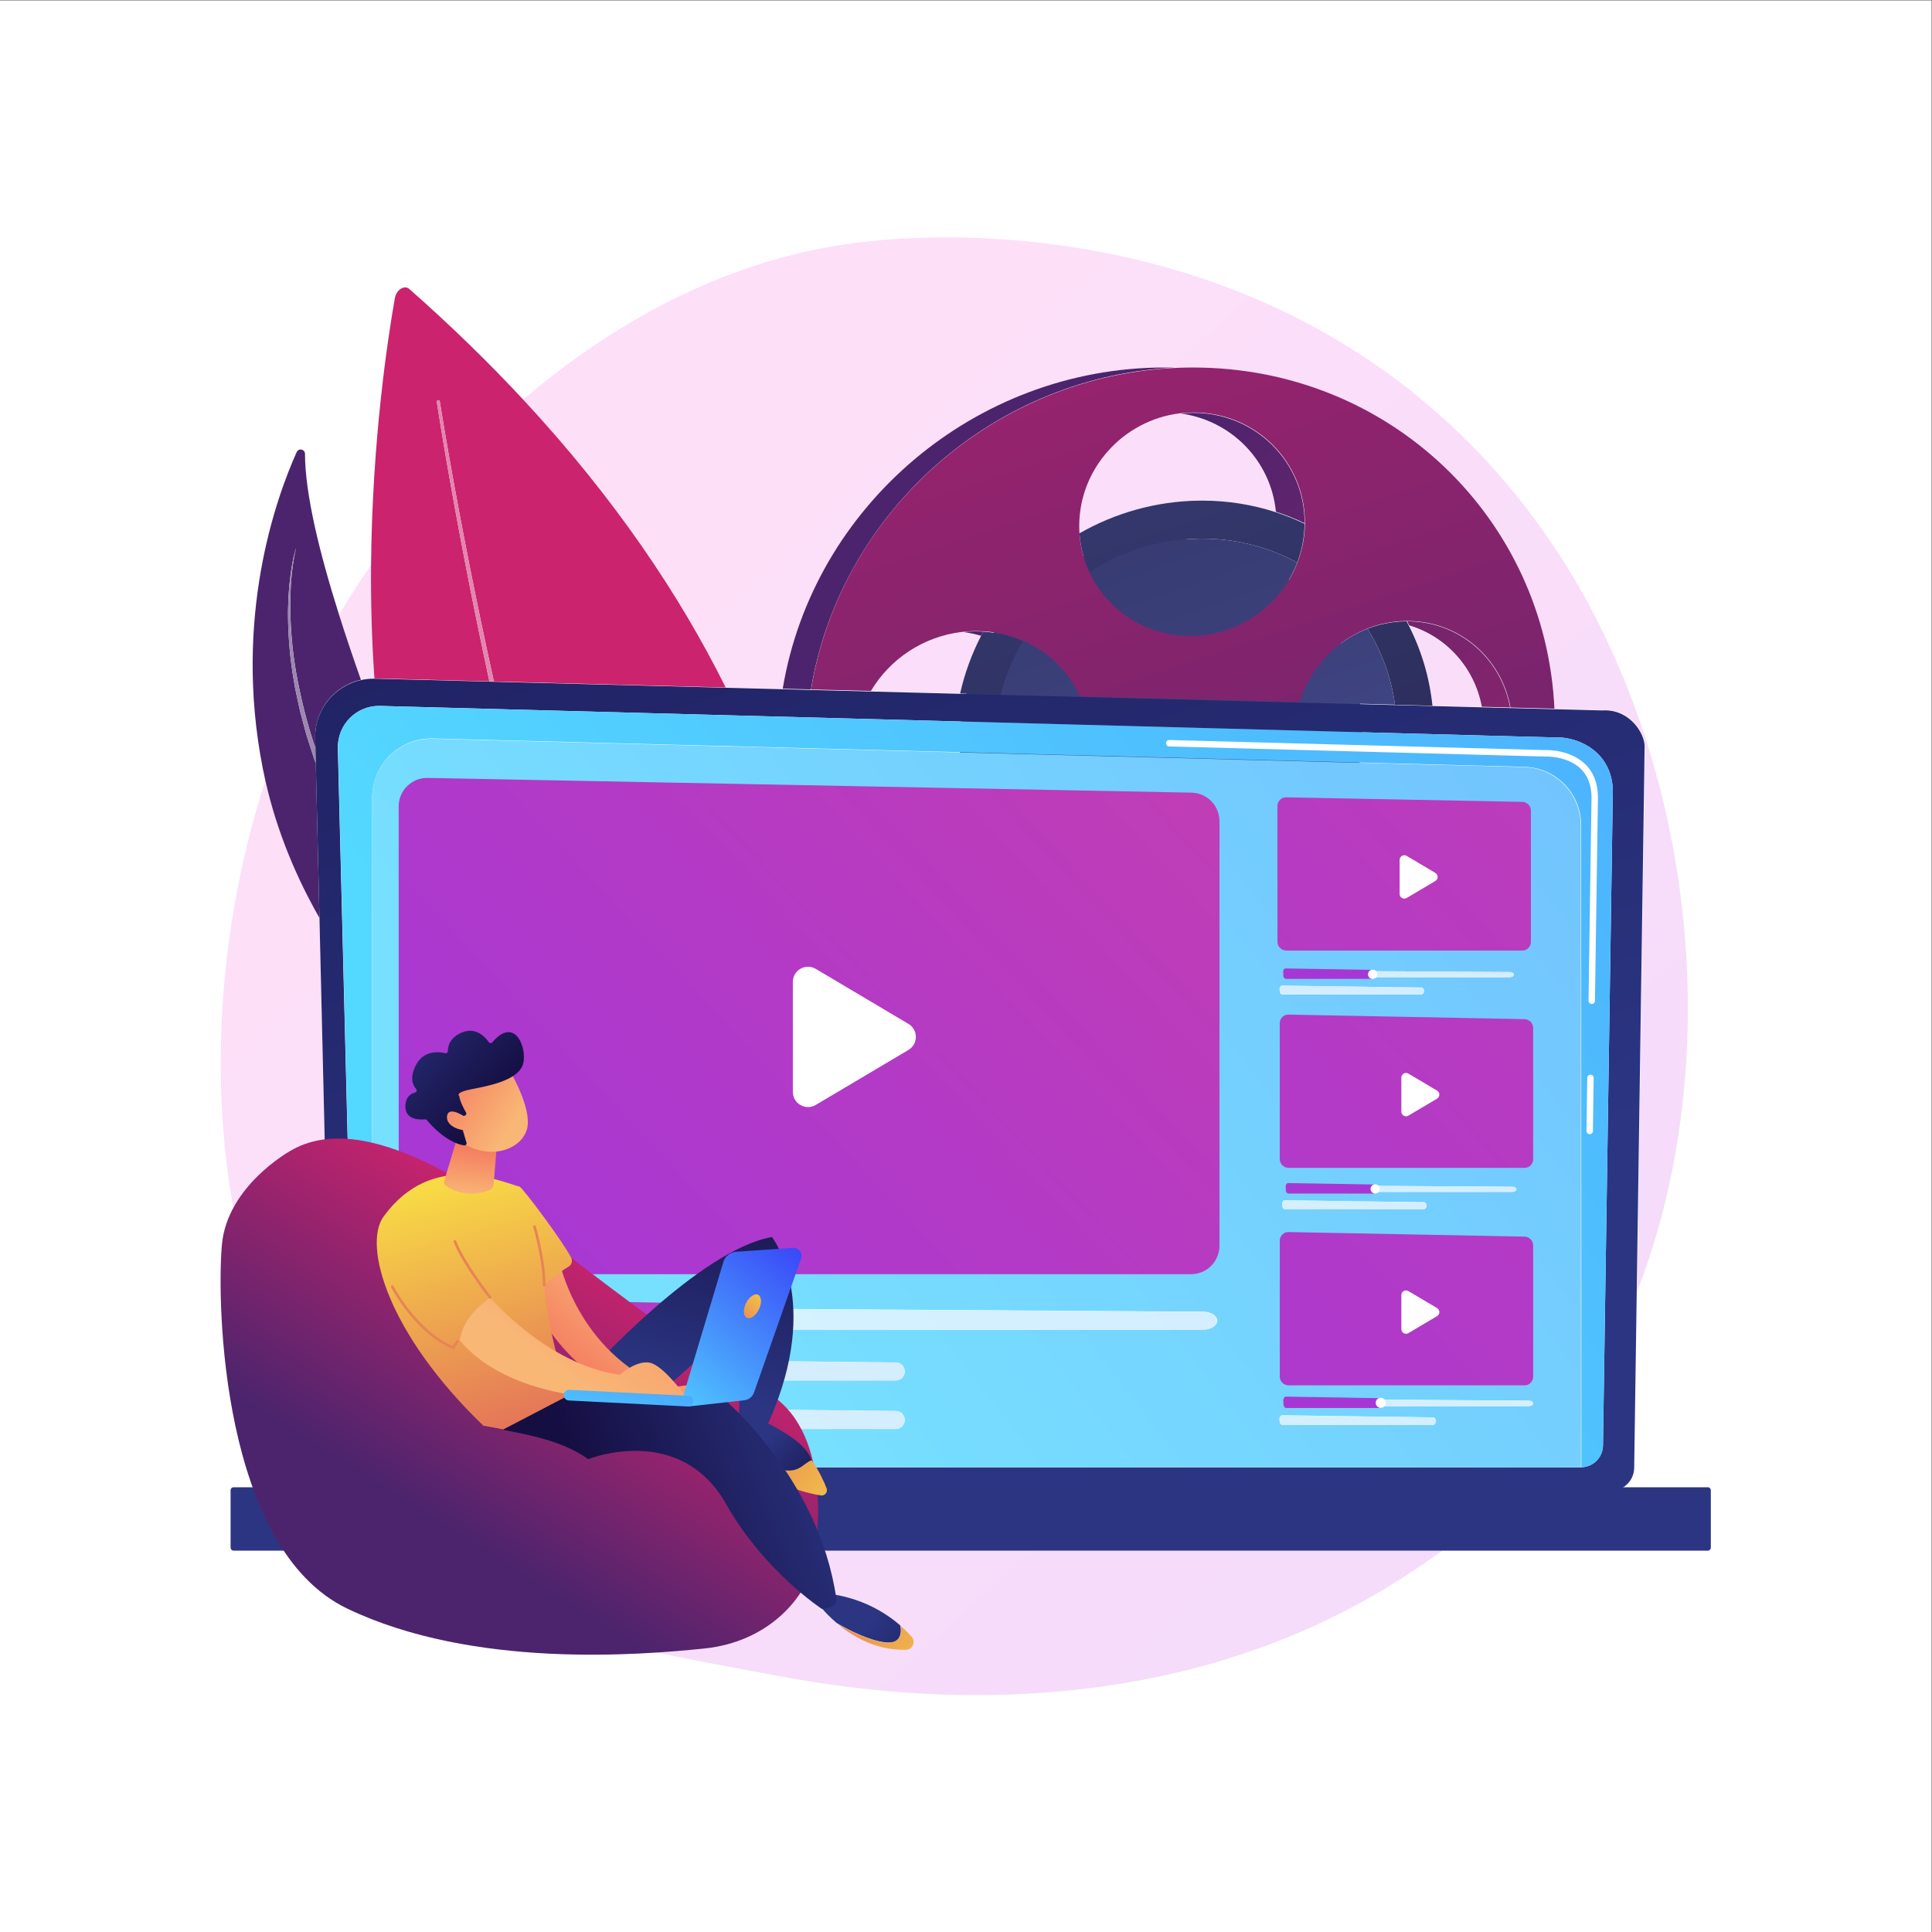 <?xml version="1.0" encoding="UTF-8" standalone="no"?>
<svg
   xmlns:dc="http://purl.org/dc/elements/1.1/"
   xmlns:cc="http://creativecommons.org/ns#"
   xmlns:rdf="http://www.w3.org/1999/02/22-rdf-syntax-ns#"
   xmlns:svg="http://www.w3.org/2000/svg"
   xmlns="http://www.w3.org/2000/svg"
   viewBox="0 0 4946.667 4946.667"
   height="4946.667"
   width="4946.667"
   xml:space="preserve"
   id="svg2"
   version="1.1"><rect x="0" y="0" width="4946.667" height="4946.667" fill="#808080" stroke="none"/><defs
     id="defs6"><clipPath
       id="clipPath24"
       clipPathUnits="userSpaceOnUse"><path
         id="path22"
         d="m 18752.6,4550 c -1735.2,0 -3128.5,242.1 -3850.3,376.4 -2794.4,520.1 -5153.23,887 -7179.91,2718.1 -287.83,260 -556.93,537.9 -807.4,831.3 H 29035.8 c -2.1,-2.2 -4.2,-4.4 -6.3,-6.6 -733.5,-756 -1389.9,-1200.5 -1892.3,-1536 C 24278.8,5024.6 21181.1,4550 18752.6,4550 M 6379.98,9165.3 C 3952.82,12608.6 3686.27,17749 5096.15,22118.2 c 224.6,-997.5 606.09,-1882.8 1040.03,-2641.7 l 243.8,-10311.2 m 25064.32,3134.5 151.8,10481.3 c 0,236.3 -268.4,689.4 -761.9,689.4 -18.3,0 -37,-0.6 -56,-1.9 l -920.5,23.8 c -166.7,3650.3 -3157,6558.3 -6941.1,6558.3 -91.8,0 -183.4,-1.7 -274.5,-5.1 -90.6,3.4 -181.6,5.1 -273.1,5.1 -3641.2,0 -6754.8,-2673.3 -7338.3,-6174.6 l -1092.3,28.3 c -875.3,1762.9 -2125.1,3631.5 -3889.9,5530.2 1600.8,1362.9 3752.8,2665.8 6356.7,3006.2 137.3,17.9 239.7,28.1 329.5,37.6 219.3,23.3 727,71.6 1433.5,71.6 2090.6,0 5925.3,-422.9 9205.4,-3170.9 628.1,-526.3 1639.1,-1475.6 2576.5,-2923.4 2596.2,-4009.6 3232.3,-9685.5 1494.2,-14155.9 m -2988.4,11228.9 -940,24.3 c -56.8,549.8 -213.8,1068.6 -453,1538.2 712.8,-214.1 1253.4,-811.9 1393,-1562.5 m -10014.6,259.1 -1716,44.4 c 359.9,609.6 1003.5,1046.4 1748.9,1133.7 126.2,-15 248.9,-40.3 367.1,-74.9 -177.5,-346 -313.2,-715.8 -400,-1103.2 m -11508.49,263.9 c -148.16,418.7 -290.46,838.9 -420.26,1249.7 111.96,190.1 227.92,376.9 347.55,559.7 48.18,73.6 137.7,208.2 266.93,389.8 -5.81,-694.5 12.1,-1424.8 64.56,-2172.1 -4.32,0.1 -8.66,0.1 -12.97,0.1 -83.31,0 -165.72,-9.3 -245.81,-27.2 M 20734.6,26867 c -3,45.9 -4.5,92.2 -4.5,138.9 0,1106.4 843.1,2022.4 1921.4,2156.9 985.3,-123.6 1754.2,-906.7 1849.7,-1888.6 -441.5,143.5 -915.1,221.1 -1409.2,221.1 -19,0 -38.1,-0.2 -57.1,-0.4 -832,-10 -1617.7,-237.5 -2300.3,-627.9" /></clipPath><linearGradient
       id="linearGradient32"
       spreadMethod="pad"
       gradientTransform="matrix(-19869.5,21151.4,21151.4,19869.5,34995.3,-16.599)"
       gradientUnits="userSpaceOnUse"
       y2="0"
       x2="1"
       y1="0"
       x1="0"><stop
         id="stop28"
         offset="0"
         style="stop-opacity:1;stop-color:#e8d7ff" /><stop
         id="stop30"
         offset="1"
         style="stop-opacity:1;stop-color:#fddff8" /></linearGradient><clipPath
       id="clipPath42"
       clipPathUnits="userSpaceOnUse"><path
         id="path40"
         d="m 6136.18,19476.5 c -433.94,758.9 -815.43,1644.2 -1040.03,2641.7 -17.32,77 -33.76,154.8 -49.17,233 -569.05,2890.4 253.44,5188.4 651.5,6074.7 15.33,34.1 45.25,49.5 75.1,49.5 42.4,0 84.68,-31.2 84.8,-84.3 1.94,-769 274.77,-1889.2 654.17,-3089.7 129.8,-410.8 272.1,-831 420.26,-1249.7 -205.8,-46.1 -396.41,-149.5 -548.33,-300.9 -217.95,-217.3 -337.21,-514.3 -329.93,-821.8 l 4.53,-191.8 -14.68,44.8 c -138.26,404.4 -241.95,819.8 -324.11,1238.8 -83.78,419 -130.2,845.4 -141.94,1272.7 -3.27,53.4 -0.84,106.9 -1.72,160.3 l -0.38,160.4 6.34,160.3 3.21,80.2 c 1.6,26.7 4.16,53.3 6.2,80 4.7,53.3 7.76,106.8 13.82,159.9 l 19.44,159.4 c 16.33,105.7 31.84,212 58.92,315.7 l -0.94,1.8 -1.81,-1 c -59.92,-206.4 -93.94,-419.6 -115.94,-633.4 -2.9,-26.7 -6.32,-53.4 -8.8,-80.2 l -5.81,-80.4 -11.54,-160.9 -4.81,-161.3 c -1.1,-53.8 -4.48,-107.7 -2.28,-161.4 3.05,-430.3 41.06,-861 116.88,-1285 14.6,-106.9 40.39,-211.5 62.19,-317 l 33.8,-158 c 5.99,-26.2 10.47,-52.9 17.7,-78.8 l 20.71,-78.1 82.85,-312.3 c 12.66,-52.4 30.79,-103.1 46.92,-154.5 l 49.51,-153.8 49.53,-153.7 25,-76.9 28.49,-75.5 0.06,-0.2 70.29,-2972.6" /></clipPath><linearGradient
       id="linearGradient50"
       spreadMethod="pad"
       gradientTransform="matrix(-2935.94,-1176.97,1176.97,-2935.94,8114.98,22779.5)"
       gradientUnits="userSpaceOnUse"
       y2="0"
       x2="1"
       y1="0"
       x1="0"><stop
         id="stop46"
         offset="0"
         style="stop-opacity:1;stop-color:#cb236d" /><stop
         id="stop48"
         offset="1"
         style="stop-opacity:1;stop-color:#4c246d" /></linearGradient><clipPath
       id="clipPath60"
       clipPathUnits="userSpaceOnUse"><path
         id="path58"
         d="m 6065.89,22449.1 -0.06,0.2 -28.49,75.5 -25,76.9 -49.53,153.7 -49.51,153.8 c -16.13,51.4 -34.26,102.1 -46.92,154.5 l -82.85,312.3 -20.71,78.1 c -7.23,25.9 -11.71,52.6 -17.7,78.8 l -33.8,158 c -21.8,105.5 -47.59,210.1 -62.19,317 -75.82,424 -113.83,854.7 -116.88,1285 -2.2,53.7 1.18,107.6 2.28,161.4 l 4.81,161.3 11.54,160.9 5.81,80.4 c 2.48,26.8 5.9,53.5 8.8,80.2 22,213.8 56.02,427 115.94,633.4 l 1.81,1 0.94,-1.8 c -27.08,-103.7 -42.59,-210 -58.92,-315.7 l -19.44,-159.4 c -6.06,-53.1 -9.12,-106.6 -13.82,-159.9 -2.04,-26.7 -4.6,-53.3 -6.2,-80 l -3.21,-80.2 -6.34,-160.3 0.38,-160.4 c 0.88,-53.4 -1.55,-106.9 1.72,-160.3 11.74,-427.3 58.16,-853.7 141.94,-1272.7 82.16,-419 185.85,-834.4 324.11,-1238.8 l 14.68,-44.8 6.81,-288.1" /></clipPath><linearGradient
       id="linearGradient68"
       spreadMethod="pad"
       gradientTransform="matrix(-2935.94,-1176.97,1176.97,-2935.94,8114.98,22779.5)"
       gradientUnits="userSpaceOnUse"
       y2="0"
       x2="1"
       y1="0"
       x1="0"><stop
         id="stop64"
         offset="0"
         style="stop-opacity:1;stop-color:#e286af" /><stop
         id="stop66"
         offset="1"
         style="stop-opacity:1;stop-color:#9d87af" /></linearGradient><clipPath
       id="clipPath78"
       clipPathUnits="userSpaceOnUse"><path
         id="path76"
         d="m 13938.4,23904.4 -4451.6,115.1 c -88.86,400.2 -175.03,800.8 -258.72,1202.1 -144.87,693.2 -282.58,1387.9 -413.19,2083.9 -130.29,696 -255.15,1393.4 -367.29,2092.2 l -0.02,0.2 c -2.24,14.4 -14.68,24.7 -28.84,24.7 -1.5,0 -3.01,-0.1 -4.53,-0.4 -15.95,-2.5 -26.86,-17.4 -24.38,-33.3 109.06,-700.7 230.68,-1398.6 357.8,-2095.9 127.45,-697.1 262.01,-1392.9 403.75,-2087.2 80.49,-395.2 163.39,-789.9 248.9,-1184 l -2192.49,56.7 c -5.41,0.1 -10.8,0.3 -16.2,0.3 -52.46,747.3 -70.37,1477.6 -64.56,2172.1 19.99,2388.6 320.1,4354.7 457.13,5132.6 21.21,120.4 113.41,205.7 198.02,205.7 28.22,0 55.6,-9.5 79.21,-30.3 805.03,-709.7 1531.44,-1418.9 2187.11,-2124.3 1764.8,-1898.7 3014.6,-3767.3 3889.9,-5530.2" /></clipPath><linearGradient
       id="linearGradient86"
       spreadMethod="pad"
       gradientTransform="matrix(5540.03,14038,10380.2,-4096.7,8727.03,15000.8)"
       gradientUnits="userSpaceOnUse"
       y2="0"
       x2="1"
       y1="0"
       x1="0"><stop
         id="stop82"
         offset="0"
         style="stop-opacity:1;stop-color:#cb236d" /><stop
         id="stop84"
         offset="1"
         style="stop-opacity:1;stop-color:#4c246d" /></linearGradient><clipPath
       id="clipPath96"
       clipPathUnits="userSpaceOnUse"><path
         id="path94"
         d="m 9486.8,24019.5 -86.52,2.3 c -85.51,394.1 -168.41,788.8 -248.9,1184 -141.74,694.3 -276.3,1390.1 -403.75,2087.2 -127.12,697.3 -248.74,1395.2 -357.8,2095.9 -2.48,15.9 8.43,30.8 24.38,33.3 1.52,0.3 3.03,0.4 4.53,0.4 14.16,0 26.6,-10.3 28.84,-24.7 l 0.02,-0.2 c 112.14,-698.8 237,-1396.2 367.29,-2092.2 130.61,-696 268.32,-1390.7 413.19,-2083.9 83.69,-401.3 169.86,-801.9 258.72,-1202.1" /></clipPath><linearGradient
       id="linearGradient104"
       spreadMethod="pad"
       gradientTransform="matrix(5540.03,14038,10380.2,-4096.7,8727.03,15000.8)"
       gradientUnits="userSpaceOnUse"
       y2="0"
       x2="1"
       y1="0"
       x1="0"><stop
         id="stop100"
         offset="0"
         style="stop-opacity:1;stop-color:#e286af" /><stop
         id="stop102"
         offset="1"
         style="stop-opacity:1;stop-color:#9d87af" /></linearGradient><clipPath
       id="clipPath114"
       clipPathUnits="userSpaceOnUse"><path
         id="path112"
         d="m 29006.1,23514.5 -550.2,14.2 c -139.6,750.6 -680.2,1348.4 -1393,1562.5 -14.5,28.6 -29.3,56.8 -44.5,85 2.8,0 5.5,0 8.3,0 995,0 1809.3,-709.6 1979.4,-1661.7 M 15576,23862 l -545.3,14.1 c 583.5,3501.3 3697.1,6174.6 7338.3,6174.6 91.5,0 182.5,-1.7 273.1,-5.1 -3527,-130.4 -6503.2,-2763.7 -7066.1,-6183.6 m 3265.3,1029 c -118.2,34.6 -240.9,59.9 -367.1,74.9 72.3,8.5 145.6,13.7 219.6,15.4 18.5,0.4 37,0.6 55.3,0.6 46.4,0 92.4,-1.3 138,-4 -15.6,-28.8 -30.8,-57.8 -45.8,-86.9 m 6217.5,2159.2 c -179.3,86.5 -365.3,161.5 -557.6,224 -95.5,981.9 -864.4,1765 -1849.7,1888.6 86.9,10.8 175.4,16.6 265.1,16.9 3,0 6.1,0 9.2,0 1184.2,0 2133,-943.8 2133,-2112.2 0,-5.8 0,-11.5 0,-17.3" /></clipPath><linearGradient
       id="linearGradient122"
       spreadMethod="pad"
       gradientTransform="matrix(-7456.05,6695.22,6695.22,7456.05,27763,17860.3)"
       gradientUnits="userSpaceOnUse"
       y2="0"
       x2="1"
       y1="0"
       x1="0"><stop
         id="stop118"
         offset="0"
         style="stop-opacity:1;stop-color:#cb236d" /><stop
         id="stop120"
         offset="1"
         style="stop-opacity:1;stop-color:#4c246d" /></linearGradient><clipPath
       id="clipPath132"
       clipPathUnits="userSpaceOnUse"><path
         id="path130"
         d="m 26162.4,23065 c 0,-2074.3 -1681.5,-3842.7 -3793.4,-3951.8 -2155,-111.3 -3934.4,1540.9 -3934.4,3692.3 0,2151.4 1779.4,3923.1 3934.4,3956.6 2111.9,32.7 3793.4,-1622.7 3793.4,-3697.1" /></clipPath><linearGradient
       id="linearGradient142"
       spreadMethod="pad"
       gradientTransform="matrix(3628.14,-10762.1,-10762.1,-3628.14,21243.5,26061.8)"
       gradientUnits="userSpaceOnUse"
       y2="0"
       x2="1"
       y1="0"
       x1="0"><stop
         id="stop136"
         offset="0"
         style="stop-opacity:1;stop-color:#26264f" /><stop
         id="stop138"
         offset="0.004"
         style="stop-opacity:1;stop-color:#26264f" /><stop
         id="stop140"
         offset="1"
         style="stop-opacity:1;stop-color:#444b8c" /></linearGradient><clipPath
       id="clipPath152"
       clipPathUnits="userSpaceOnUse"><path
         id="path150"
         d="m 27515.9,23553 -721.5,18.7 c -72.1,532.5 -256.4,1027.7 -529.4,1461.6 222.8,86.5 462.7,136.5 712.5,142.4 13.6,0.3 27.4,0.5 40.9,0.5 15.2,-28.2 30,-56.4 44.5,-85 239.2,-469.6 396.2,-988.4 453,-1538.2 m -8293.8,214.6 -780.8,20.2 c 86.8,387.4 222.5,757.2 400,1103.2 15,29.1 30.2,58.1 45.8,86.9 271.8,-16.1 529.3,-79.6 763.9,-182.2 -189.2,-317.6 -335,-663.2 -428.9,-1028.1 m 1703.1,2349.8 c -106.9,229.8 -173.4,482.6 -190.6,749.6 682.6,390.4 1468.3,617.9 2300.3,627.9 19,0.2 38.1,0.4 57.1,0.4 494.1,0 967.7,-77.6 1409.2,-221.1 192.3,-62.5 378.3,-137.5 557.6,-224 -2.2,-262.5 -52.2,-515 -141.9,-748.7 -536.5,294 -1156.3,461 -1820.4,461 -20.4,0 -41.1,-0.1 -61.6,-0.4 -773.2,-12 -1498,-247.8 -2109.7,-644.7" /></clipPath><linearGradient
       id="linearGradient162"
       spreadMethod="pad"
       gradientTransform="matrix(4323.72,-12825.4,-12825.4,-4323.72,21677.4,26660.3)"
       gradientUnits="userSpaceOnUse"
       y2="0"
       x2="1"
       y1="0"
       x1="0"><stop
         id="stop156"
         offset="0"
         style="stop-opacity:1;stop-color:#444b8c" /><stop
         id="stop158"
         offset="0.996"
         style="stop-opacity:1;stop-color:#26264f" /><stop
         id="stop160"
         offset="1"
         style="stop-opacity:1;stop-color:#26264f" /></linearGradient><clipPath
       id="clipPath172"
       clipPathUnits="userSpaceOnUse"><path
         id="path170"
         d="m 26794.4,23571.7 -1830.4,47.4 c 192.8,647.2 680.1,1172.9 1301,1414.2 273,-433.9 457.3,-929.1 529.4,-1461.6 m -6055.7,156.7 -1516.6,39.2 c 93.9,364.9 239.7,710.5 428.9,1028.1 485.9,-212.5 873.6,-592.6 1087.7,-1067.3 m 2123.6,1165.2 c -858.9,0 -1599.4,497.5 -1937.1,1223.8 611.7,396.9 1336.5,632.7 2109.7,644.7 20.5,0.3 41.2,0.4 61.6,0.4 664.1,0 1283.9,-167 1820.4,-461 -308.1,-802.2 -1084.5,-1384.9 -2000.3,-1407.2 -18.1,-0.5 -36.3,-0.7 -54.3,-0.7" /></clipPath><linearGradient
       id="linearGradient182"
       spreadMethod="pad"
       gradientTransform="matrix(3628.14,-10762.1,-10762.1,-3628.14,21909.5,26061.8)"
       gradientUnits="userSpaceOnUse"
       y2="0"
       x2="1"
       y1="0"
       x1="0"><stop
         id="stop176"
         offset="0"
         style="stop-opacity:1;stop-color:#26264f" /><stop
         id="stop178"
         offset="0.004"
         style="stop-opacity:1;stop-color:#26264f" /><stop
         id="stop180"
         offset="1"
         style="stop-opacity:1;stop-color:#444b8c" /></linearGradient><clipPath
       id="clipPath192"
       clipPathUnits="userSpaceOnUse"><path
         id="path190"
         d="m 29857.7,23492.4 -851.6,22.1 c -170.1,952.1 -984.4,1661.7 -1979.4,1661.7 -2.8,0 -5.5,0 -8.3,0 -13.5,0 -27.3,-0.2 -40.9,-0.5 -249.8,-5.9 -489.7,-55.9 -712.5,-142.4 -620.9,-241.3 -1108.2,-767 -1301,-1414.2 l -4225.3,109.3 c -214.1,474.7 -601.8,854.8 -1087.7,1067.3 -234.6,102.6 -492.1,166.1 -763.9,182.2 -45.6,2.7 -91.6,4 -138,4 -18.3,0 -36.8,-0.2 -55.3,-0.6 -74,-1.7 -147.3,-6.9 -219.6,-15.4 -745.4,-87.3 -1389,-524.1 -1748.9,-1133.7 L 15576,23862 c 562.9,3419.9 3539.1,6053.2 7066.1,6183.6 91.1,3.4 182.7,5.1 274.5,5.1 3784.1,0 6774.4,-2908 6941.1,-6558.3 m -8932.5,2625 c 337.7,-726.3 1078.2,-1223.8 1937.1,-1223.8 18,0 36.2,0.2 54.3,0.7 915.8,22.3 1692.2,605 2000.3,1407.2 89.7,233.7 139.7,486.2 141.9,748.7 0,5.8 0,11.5 0,17.3 0,1168.4 -948.8,2112.2 -2133,2112.2 -3.1,0 -6.2,0 -9.2,0 -89.7,-0.3 -178.2,-6.1 -265.1,-16.9 -1078.3,-134.5 -1921.4,-1050.5 -1921.4,-2156.9 0,-46.7 1.5,-93 4.5,-138.9 17.2,-267 83.7,-519.8 190.6,-749.6" /></clipPath><linearGradient
       id="linearGradient200"
       spreadMethod="pad"
       gradientTransform="matrix(6751.12,-20025.7,-20025.7,-6751.12,20708,28747.3)"
       gradientUnits="userSpaceOnUse"
       y2="0"
       x2="1"
       y1="0"
       x1="0"><stop
         id="stop196"
         offset="0"
         style="stop-opacity:1;stop-color:#cb236d" /><stop
         id="stop198"
         offset="1"
         style="stop-opacity:1;stop-color:#4c246d" /></linearGradient><clipPath
       id="clipPath210"
       clipPathUnits="userSpaceOnUse"><path
         id="path208"
         d="M 30949.4,8475.8 H 6831.75 c -245.29,0 -446,200.5 -446,445.6 l -5.77,243.9 -243.8,10311.2 -70.29,2972.6 -6.81,288.1 -4.53,191.8 c -7.28,307.5 111.98,604.5 329.93,821.8 151.92,151.4 342.53,254.8 548.33,300.9 80.09,17.9 162.5,27.2 245.81,27.2 4.31,0 8.65,0 12.97,-0.1 5.4,0 10.79,-0.2 16.2,-0.3 l 2192.49,-56.7 86.52,-2.3 4451.6,-115.1 1092.3,-28.3 545.3,-14.1 1149.3,-29.8 1716,-44.4 780.8,-20.2 1516.6,-39.2 4225.3,-109.3 1830.4,-47.4 721.5,-18.7 940,-24.3 550.2,-14.2 851.6,-22.1 920.5,-23.8 c 19,1.3 37.7,1.9 56,1.9 493.5,0 761.9,-453.1 761.9,-689.4 l -151.8,-10481.3 -48.9,-3378.4 c 0,-245.1 -200.7,-445.6 -446,-445.6 m -581.6,451.1 v 0 c 232,0 421.9,189.9 421.9,421.9 l 189.4,12582 c -21.7,736.2 -649.9,1013.9 -1054.6,1013.9 -11.5,0 -22.8,-0.2 -33.9,-0.7 l -22590.12,606.1 c -7.05,0.2 -14.12,0.3 -21.15,0.3 -208.68,0 -409.12,-82.8 -557.27,-230.6 -153.16,-152.7 -237.38,-361.8 -231.95,-578 l 335.96,-13393 c 0,-197.8 138,-365 322.47,-410 v -11.9 H 30367.8" /></clipPath><linearGradient
       id="linearGradient218"
       spreadMethod="pad"
       gradientTransform="matrix(-5696.06,17088.2,-17088.2,-5696.06,21093.4,9541.3)"
       gradientUnits="userSpaceOnUse"
       y2="0"
       x2="1"
       y1="0"
       x1="0"><stop
         id="stop214"
         offset="0"
         style="stop-opacity:1;stop-color:#2b3582" /><stop
         id="stop216"
         offset="1"
         style="stop-opacity:1;stop-color:#150e42" /></linearGradient><clipPath
       id="clipPath228"
       clipPathUnits="userSpaceOnUse"><path
         id="path226"
         d="m 30367.8,8926.9 v 0 l -4.7,12331.4 c -0.2,605.9 -483.2,1101.3 -1088.9,1117.1 L 8313.26,22920 c -10.09,0.2 -20.05,0.4 -30.09,0.4 -624.62,0 -1134.63,-506.8 -1134.63,-1135.3 V 8938.8 c -184.47,45 -322.47,212.2 -322.47,410 l -335.96,13393 c -5.43,216.2 78.79,425.3 231.95,578 148.15,147.8 348.59,230.6 557.27,230.6 7.03,0 14.1,-0.1 21.15,-0.3 L 29890.6,22944 c 11.1,0.5 22.4,0.7 33.9,0.7 404.7,0 1032.9,-277.7 1054.6,-1013.9 l -189.4,-12582 c 0,-232 -189.9,-421.9 -421.9,-421.9" /></clipPath><linearGradient
       id="linearGradient236"
       spreadMethod="pad"
       gradientTransform="matrix(34736.9,28562.3,28562.3,-34736.9,6868.95,6463.4)"
       gradientUnits="userSpaceOnUse"
       y2="0"
       x2="1"
       y1="0"
       x1="0"><stop
         id="stop232"
         offset="0"
         style="stop-opacity:1;stop-color:#53d8ff" /><stop
         id="stop234"
         offset="1"
         style="stop-opacity:1;stop-color:#3840f7" /></linearGradient><clipPath
       id="clipPath254"
       clipPathUnits="userSpaceOnUse"><path
         id="path252"
         d="M 4485.76,7325.3 H 32806.4 c 31.1,0 56.6,25.4 56.6,56.5 v 1104.7 c 0,31.1 -25.5,56.5 -56.6,56.5 H 4485.76 c -31.09,0 -56.54,-25.4 -56.54,-56.5 V 7381.8 c 0,-31.1 25.45,-56.5 56.54,-56.5 z" /></clipPath><linearGradient
       id="linearGradient262"
       spreadMethod="pad"
       gradientTransform="matrix(-519.746,14553,14553,519.746,18658.7,7580.4)"
       gradientUnits="userSpaceOnUse"
       y2="0"
       x2="1"
       y1="0"
       x1="0"><stop
         id="stop258"
         offset="0"
         style="stop-opacity:1;stop-color:#2b3582" /><stop
         id="stop260"
         offset="1"
         style="stop-opacity:1;stop-color:#150e42" /></linearGradient><clipPath
       id="clipPath272"
       clipPathUnits="userSpaceOnUse"><path
         id="path270"
         d="M 30367.8,8926.9 H 7148.54 v 11.9 c 31.93,-7.8 65.23,-11.9 99.46,-11.9 h 23119.8" /></clipPath><linearGradient
       id="linearGradient280"
       spreadMethod="pad"
       gradientTransform="matrix(-5696.06,17088.2,-17088.2,-5696.06,21093.4,9541.3)"
       gradientUnits="userSpaceOnUse"
       y2="0"
       x2="1"
       y1="0"
       x1="0"><stop
         id="stop276"
         offset="0"
         style="stop-opacity:1;stop-color:#58609c" /><stop
         id="stop278"
         offset="1"
         style="stop-opacity:1;stop-color:#47416a" /></linearGradient><clipPath
       id="clipPath290"
       clipPathUnits="userSpaceOnUse"><path
         id="path288"
         d="M 30367.8,8926.9 H 7248 c -34.23,0 -67.53,4.1 -99.46,11.9 v 12846.3 c 0,628.5 510.01,1135.3 1134.63,1135.3 10.04,0 20,-0.2 30.09,-0.4 l 20960.94,-544.6 c 605.7,-15.8 1088.7,-511.2 1088.9,-1117.1 l 4.7,-12331.4 M 7831.22,10104.6 c -102.37,0 -182.59,-88.4 -172.36,-190.5 l 9.69,-96.7 c 8.87,-88.5 83.4,-156 172.4,-156 h 9364.45 c 95.7,0 173.3,77.6 173.3,173.3 0,95 -76.5,172.3 -171.5,173.3 l -9374.15,96.6 c -0.61,0 -1.22,0 -1.83,0 M 24629.8,9924.7 c -31.6,0 -56.4,-36.5 -53.2,-78.7 l 2.9,-40 c 2.8,-36.6 25.8,-64.4 53.3,-64.4 h 2893.5 c 29.5,0 53.5,32 53.5,71.6 0,39.2 -23.6,71.2 -53,71.6 l -2896.4,39.9 c -0.2,0 -0.4,0 -0.6,0 m 103.1,311.8 c -50.6,0 -90.2,-27.3 -85.1,-58.9 l 4.8,-29.8 c 4.3,-27.4 41.1,-48.2 85.1,-48.2 H 29363 c 47.2,0 85.5,23.9 85.5,53.5 0,29.4 -37.7,53.2 -84.7,53.5 l -4630,29.9 c -0.3,0 -0.6,0 -0.9,0 m -16901.68,800.7 c -102.37,0 -182.59,-88.4 -172.36,-190.6 l 9.69,-96.6 c 8.87,-88.5 83.4,-156 172.4,-156 h 9364.45 c 95.7,0 173.3,77.6 173.3,173.3 0,95 -76.5,172.3 -171.5,173.2 l -9374.15,96.7 c -0.61,0 -1.22,0 -1.83,0 m 332.8,975 c -163.14,0 -290.99,-88.4 -274.68,-190.5 l 15.45,-96.7 c 14.14,-88.5 132.91,-155.9 274.76,-155.9 H 23104.1 c 152.5,0 276.1,77.5 276.1,173.2 0,95 -121.9,172.3 -273.3,173.3 l -14939.94,96.6 c -0.98,0 -1.97,0 -2.94,0 m 16512.38,2042.3 c -29.2,0 -52.1,-33.8 -49.2,-72.7 l 2.8,-36.9 c 2.5,-33.8 23.8,-59.6 49.2,-59.6 h 2671.9 c 27.3,0 49.5,29.7 49.5,66.2 0,36.2 -21.8,65.7 -48.9,66.1 l -2674.8,36.9 c -0.2,0 -0.3,0 -0.5,0 m 95.2,287.9 c -46.7,0 -83.3,-25.2 -78.6,-54.4 l 4.4,-27.6 c 4.1,-25.2 38,-44.5 78.6,-44.5 h 4271.2 c 43.7,0 79.1,22.2 79.1,49.5 0,27.1 -34.9,49.1 -78.2,49.4 l -4275.7,27.6 c -0.2,0 -0.5,0 -0.8,0 m -143.5,3835.5 c -29.2,0 -52.1,-33.8 -49.2,-72.7 l 2.8,-36.9 c 2.6,-33.8 23.8,-59.6 49.2,-59.6 h 2672 c 27.3,0 49.4,29.6 49.4,66.2 0,36.2 -21.8,65.7 -48.9,66.1 l -2674.7,36.9 c -0.2,0 -0.4,0 -0.6,0 m 95.2,287.9 c -46.6,0 -83.3,-25.2 -78.6,-54.4 l 4.4,-27.6 c 4.1,-25.2 38.1,-44.5 78.7,-44.5 H 28999 c 43.6,0 79,22.2 79,49.5 0,27.1 -34.9,49.1 -78.2,49.4 l -4275.6,27.6 c -0.3,0 -0.6,0 -0.9,0" /></clipPath><linearGradient
       id="linearGradient298"
       spreadMethod="pad"
       gradientTransform="matrix(34736.9,28562.3,28562.3,-34736.9,6868.95,6463.4)"
       gradientUnits="userSpaceOnUse"
       y2="0"
       x2="1"
       y1="0"
       x1="0"><stop
         id="stop294"
         offset="0"
         style="stop-opacity:1;stop-color:#77e0ff" /><stop
         id="stop296"
         offset="1"
         style="stop-opacity:1;stop-color:#6268f9" /></linearGradient><clipPath
       id="clipPath308"
       clipPathUnits="userSpaceOnUse"><path
         id="path306"
         d="M 23104.1,11569.1 H 8179.55 c -141.85,0 -260.62,67.4 -274.76,155.9 l -15.45,96.7 c -16.31,102.1 111.54,190.5 274.68,190.5 0.97,0 1.96,0 2.94,0 l 14939.94,-96.6 c 151.4,-1 273.3,-78.3 273.3,-173.3 0,-95.7 -123.6,-173.2 -276.1,-173.2" /></clipPath><linearGradient
       id="linearGradient316"
       spreadMethod="pad"
       gradientTransform="matrix(34736.9,28562.3,28562.3,-34736.9,6868.95,6463.4)"
       gradientUnits="userSpaceOnUse"
       y2="0"
       x2="1"
       y1="0"
       x1="0"><stop
         id="stop312"
         offset="0"
         style="stop-opacity:1;stop-color:#d5f5ff" /><stop
         id="stop314"
         offset="1"
         style="stop-opacity:1;stop-color:#ced0fd" /></linearGradient><clipPath
       id="clipPath326"
       clipPathUnits="userSpaceOnUse"><path
         id="path324"
         d="M 17205.4,10594 H 7840.95 c -89,0 -163.53,67.5 -172.4,156 l -9.69,96.6 c -10.23,102.2 69.99,190.6 172.36,190.6 0.61,0 1.22,0 1.83,0 l 9374.15,-96.7 c 95,-0.9 171.5,-78.2 171.5,-173.2 0,-95.7 -77.6,-173.3 -173.3,-173.3" /></clipPath><linearGradient
       id="linearGradient334"
       spreadMethod="pad"
       gradientTransform="matrix(34736.9,28562.3,28562.3,-34736.9,6868.95,6463.4)"
       gradientUnits="userSpaceOnUse"
       y2="0"
       x2="1"
       y1="0"
       x1="0"><stop
         id="stop330"
         offset="0"
         style="stop-opacity:1;stop-color:#d5f5ff" /><stop
         id="stop332"
         offset="1"
         style="stop-opacity:1;stop-color:#ced0fd" /></linearGradient><clipPath
       id="clipPath344"
       clipPathUnits="userSpaceOnUse"><path
         id="path342"
         d="M 17205.4,9661.4 H 7840.95 c -89,0 -163.53,67.5 -172.4,156 l -9.69,96.7 c -10.23,102.1 69.99,190.5 172.36,190.5 0.61,0 1.22,0 1.83,0 l 9374.15,-96.6 c 95,-1 171.5,-78.3 171.5,-173.3 0,-95.7 -77.6,-173.3 -173.3,-173.3" /></clipPath><linearGradient
       id="linearGradient352"
       spreadMethod="pad"
       gradientTransform="matrix(34736.9,28562.3,28562.3,-34736.9,6868.95,6463.4)"
       gradientUnits="userSpaceOnUse"
       y2="0"
       x2="1"
       y1="0"
       x1="0"><stop
         id="stop348"
         offset="0"
         style="stop-opacity:1;stop-color:#d5f5ff" /><stop
         id="stop350"
         offset="1"
         style="stop-opacity:1;stop-color:#ced0fd" /></linearGradient><clipPath
       id="clipPath362"
       clipPathUnits="userSpaceOnUse"><path
         id="path360"
         d="m 13881.8,11633.7 c -11,143.8 -24.4,289.5 -37.3,435.8 l -5781.49,95.2 c -103.24,1.7 -184.49,-140.3 -174.19,-304.5 l 9.68,-154.5 c 8.88,-141.5 83.41,-249.3 172.4,-249.3 H 13898 c -6.2,62.1 -12,121.8 -16.2,177.3 z" /></clipPath><linearGradient
       id="linearGradient368"
       spreadMethod="pad"
       gradientTransform="matrix(5484.77,7726.98,7726.98,-5484.77,10584,11299.4)"
       gradientUnits="userSpaceOnUse"
       y2="0"
       x2="1"
       y1="0"
       x1="0"><stop
         id="stop364"
         offset="0"
         style="stop-opacity:1;stop-color:#a737d5" /><stop
         id="stop366"
         offset="1"
         style="stop-opacity:1;stop-color:#ef497a" /></linearGradient><clipPath
       id="clipPath380"
       clipPathUnits="userSpaceOnUse"><path
         id="path378"
         d="M 22878.1,12635.4 H 8206.57 c -302.98,0 -548.59,245.7 -548.59,548.6 v 8438.2 c 0,307.2 252.1,554.5 559.16,548.5 L 22888.7,21888 c 298.8,-5.8 538,-249.7 538,-548.5 V 13184 c 0,-302.9 -245.6,-548.6 -548.6,-548.6 z" /></clipPath><linearGradient
       id="linearGradient388"
       spreadMethod="pad"
       gradientTransform="matrix(23645.5,22817.6,22817.6,-23645.5,6606.47,8780.1)"
       gradientUnits="userSpaceOnUse"
       y2="0"
       x2="1"
       y1="0"
       x1="0"><stop
         id="stop384"
         offset="0"
         style="stop-opacity:1;stop-color:#a737d5" /><stop
         id="stop386"
         offset="1"
         style="stop-opacity:1;stop-color:#ef497a" /></linearGradient><clipPath
       id="clipPath402"
       clipPathUnits="userSpaceOnUse"><path
         id="path400"
         d="m 29239.8,18851.6 h -4533.2 c -93.6,0 -169.5,75.9 -169.5,169.5 v 2607.3 c 0,94.9 77.9,171.3 172.8,169.4 l 4533.2,-87.3 c 92.3,-1.8 166.3,-77.2 166.3,-169.5 v -2519.9 c 0,-93.6 -75.9,-169.5 -169.6,-169.5 z" /></clipPath><linearGradient
       id="linearGradient410"
       spreadMethod="pad"
       gradientTransform="matrix(23645.5,22817.6,22817.6,-23645.5,10658.4,4581.2)"
       gradientUnits="userSpaceOnUse"
       y2="0"
       x2="1"
       y1="0"
       x1="0"><stop
         id="stop406"
         offset="0"
         style="stop-opacity:1;stop-color:#a737d5" /><stop
         id="stop408"
         offset="1"
         style="stop-opacity:1;stop-color:#ef497a" /></linearGradient><clipPath
       id="clipPath424"
       clipPathUnits="userSpaceOnUse"><path
         id="path422"
         d="m 29279,14675.1 h -4533.2 c -93.6,0 -169.5,75.9 -169.5,169.5 v 2607.2 c 0,94.9 77.9,171.3 172.8,169.5 l 4533.2,-87.4 c 92.3,-1.7 166.2,-77.1 166.2,-169.4 v -2519.9 c 0,-93.6 -75.8,-169.5 -169.5,-169.5 z" /></clipPath><linearGradient
       id="linearGradient432"
       spreadMethod="pad"
       gradientTransform="matrix(23645.5,22817.6,22817.6,-23645.5,12764.3,2398.9)"
       gradientUnits="userSpaceOnUse"
       y2="0"
       x2="1"
       y1="0"
       x1="0"><stop
         id="stop428"
         offset="0"
         style="stop-opacity:1;stop-color:#a737d5" /><stop
         id="stop430"
         offset="1"
         style="stop-opacity:1;stop-color:#ef497a" /></linearGradient><clipPath
       id="clipPath446"
       clipPathUnits="userSpaceOnUse"><path
         id="path444"
         d="m 29363,10099.6 h -4625.3 c -44,0 -80.8,20.8 -85.1,48.2 l -4.8,29.8 c -5.1,31.6 34.5,58.9 85.1,58.9 0.3,0 0.6,0 0.9,0 l 4630,-29.9 c 47,-0.3 84.7,-24.1 84.7,-53.5 0,-29.6 -38.3,-53.5 -85.5,-53.5" /></clipPath><linearGradient
       id="linearGradient454"
       spreadMethod="pad"
       gradientTransform="matrix(34736.9,28562.3,28562.3,-34736.9,6868.95,6463.4)"
       gradientUnits="userSpaceOnUse"
       y2="0"
       x2="1"
       y1="0"
       x1="0"><stop
         id="stop450"
         offset="0"
         style="stop-opacity:1;stop-color:#d5f5ff" /><stop
         id="stop452"
         offset="1"
         style="stop-opacity:1;stop-color:#ced0fd" /></linearGradient><clipPath
       id="clipPath464"
       clipPathUnits="userSpaceOnUse"><path
         id="path462"
         d="m 27526.3,9741.6 h -2893.5 c -27.5,0 -50.5,27.8 -53.3,64.4 l -2.9,40 c -3.2,42.2 21.6,78.7 53.2,78.7 0.2,0 0.4,0 0.6,0 l 2896.4,-39.9 c 29.4,-0.4 53,-32.4 53,-71.6 0,-39.6 -24,-71.6 -53.5,-71.6" /></clipPath><linearGradient
       id="linearGradient472"
       spreadMethod="pad"
       gradientTransform="matrix(34736.9,28562.3,28562.3,-34736.9,6868.95,6463.4)"
       gradientUnits="userSpaceOnUse"
       y2="0"
       x2="1"
       y1="0"
       x1="0"><stop
         id="stop468"
         offset="0"
         style="stop-opacity:1;stop-color:#d5f5ff" /><stop
         id="stop470"
         offset="1"
         style="stop-opacity:1;stop-color:#ced0fd" /></linearGradient><clipPath
       id="clipPath482"
       clipPathUnits="userSpaceOnUse"><path
         id="path480"
         d="m 26499.3,10119.5 c -3.4,44.5 -7.5,89.5 -11.5,134.7 l -1786.4,29.4 c -31.9,0.6 -57,-43.3 -53.8,-94.1 l 3,-47.7 c 2.7,-43.7 25.8,-77 53.3,-77 h 1800.4 c -1.9,19.2 -3.7,37.6 -5,54.7 z" /></clipPath><linearGradient
       id="linearGradient490"
       spreadMethod="pad"
       gradientTransform="matrix(4484.41,11556,11556,-4484.41,24652.1,7763.1)"
       gradientUnits="userSpaceOnUse"
       y2="0"
       x2="1"
       y1="0"
       x1="0"><stop
         id="stop486"
         offset="0"
         style="stop-opacity:1;stop-color:#a737d5" /><stop
         id="stop488"
         offset="1"
         style="stop-opacity:1;stop-color:#ef497a" /></linearGradient><clipPath
       id="clipPath504"
       clipPathUnits="userSpaceOnUse"><path
         id="path502"
         d="m 29279,10498.1 h -4533.2 c -93.6,0 -169.5,75.8 -169.5,169.5 v 2607.2 c 0,94.9 77.9,171.3 172.8,169.5 l 4533.2,-87.4 c 92.3,-1.7 166.2,-77.1 166.2,-169.4 v -2519.9 c 0,-93.7 -75.8,-169.5 -169.5,-169.5 z" /></clipPath><linearGradient
       id="linearGradient512"
       spreadMethod="pad"
       gradientTransform="matrix(23645.5,22817.6,22817.6,-23645.5,14851.5,236.001)"
       gradientUnits="userSpaceOnUse"
       y2="0"
       x2="1"
       y1="0"
       x1="0"><stop
         id="stop508"
         offset="0"
         style="stop-opacity:1;stop-color:#a737d5" /><stop
         id="stop510"
         offset="1"
         style="stop-opacity:1;stop-color:#ef497a" /></linearGradient><clipPath
       id="clipPath526"
       clipPathUnits="userSpaceOnUse"><path
         id="path524"
         d="M 29047.2,14215.9 H 24776 c -40.6,0 -74.5,19.3 -78.6,44.5 l -4.4,27.6 c -4.7,29.2 31.9,54.4 78.6,54.4 0.3,0 0.6,0 0.8,0 l 4275.7,-27.6 c 43.3,-0.3 78.2,-22.3 78.2,-49.4 0,-27.3 -35.4,-49.5 -79.1,-49.5" /></clipPath><linearGradient
       id="linearGradient534"
       spreadMethod="pad"
       gradientTransform="matrix(34736.9,28562.3,28562.3,-34736.9,6868.95,6463.4)"
       gradientUnits="userSpaceOnUse"
       y2="0"
       x2="1"
       y1="0"
       x1="0"><stop
         id="stop530"
         offset="0"
         style="stop-opacity:1;stop-color:#d5f5ff" /><stop
         id="stop532"
         offset="1"
         style="stop-opacity:1;stop-color:#ced0fd" /></linearGradient><clipPath
       id="clipPath544"
       clipPathUnits="userSpaceOnUse"><path
         id="path542"
         d="m 27351.1,13885.3 h -2671.9 c -25.4,0 -46.7,25.8 -49.2,59.6 l -2.8,36.9 c -2.9,38.9 20,72.7 49.2,72.7 0.2,0 0.3,0 0.5,0 l 2674.8,-36.9 c 27.1,-0.4 48.9,-29.9 48.9,-66.1 0,-36.5 -22.2,-66.2 -49.5,-66.2" /></clipPath><linearGradient
       id="linearGradient552"
       spreadMethod="pad"
       gradientTransform="matrix(34736.9,28562.3,28562.3,-34736.9,6868.95,6463.4)"
       gradientUnits="userSpaceOnUse"
       y2="0"
       x2="1"
       y1="0"
       x1="0"><stop
         id="stop548"
         offset="0"
         style="stop-opacity:1;stop-color:#d5f5ff" /><stop
         id="stop550"
         offset="1"
         style="stop-opacity:1;stop-color:#ced0fd" /></linearGradient><clipPath
       id="clipPath562"
       clipPathUnits="userSpaceOnUse"><path
         id="path560"
         d="m 26402.8,14234.4 c -3.1,41 -7,82.6 -10.6,124.3 l -1649.7,27.2 c -29.4,0.5 -52.6,-40.1 -49.7,-86.9 l 2.8,-44.1 c 2.5,-40.3 23.8,-71.1 49.2,-71.1 h 1662.6 c -1.7,17.7 -3.4,34.7 -4.6,50.6 z" /></clipPath><linearGradient
       id="linearGradient570"
       spreadMethod="pad"
       gradientTransform="matrix(4484.41,11556,11556,-4484.41,25021.3,12894)"
       gradientUnits="userSpaceOnUse"
       y2="0"
       x2="1"
       y1="0"
       x1="0"><stop
         id="stop566"
         offset="0"
         style="stop-opacity:1;stop-color:#a737d5" /><stop
         id="stop568"
         offset="1"
         style="stop-opacity:1;stop-color:#ef497a" /></linearGradient><clipPath
       id="clipPath584"
       clipPathUnits="userSpaceOnUse"><path
         id="path582"
         d="m 28999,18339.3 h -4271.2 c -40.6,0 -74.6,19.3 -78.7,44.5 l -4.4,27.6 c -4.7,29.2 32,54.4 78.6,54.4 0.3,0 0.6,0 0.9,0 l 4275.6,-27.6 c 43.3,-0.3 78.2,-22.3 78.2,-49.4 0,-27.3 -35.4,-49.5 -79,-49.5" /></clipPath><linearGradient
       id="linearGradient592"
       spreadMethod="pad"
       gradientTransform="matrix(34736.9,28562.3,28562.3,-34736.9,6868.95,6463.4)"
       gradientUnits="userSpaceOnUse"
       y2="0"
       x2="1"
       y1="0"
       x1="0"><stop
         id="stop588"
         offset="0"
         style="stop-opacity:1;stop-color:#d5f5ff" /><stop
         id="stop590"
         offset="1"
         style="stop-opacity:1;stop-color:#ced0fd" /></linearGradient><clipPath
       id="clipPath602"
       clipPathUnits="userSpaceOnUse"><path
         id="path600"
         d="m 27302.9,18008.7 h -2672 c -25.4,0 -46.6,25.8 -49.2,59.6 l -2.8,36.9 c -2.9,38.9 20,72.7 49.2,72.7 0.2,0 0.4,0 0.6,0 l 2674.7,-36.9 c 27.1,-0.4 48.9,-29.9 48.9,-66.1 0,-36.6 -22.1,-66.2 -49.4,-66.2" /></clipPath><linearGradient
       id="linearGradient610"
       spreadMethod="pad"
       gradientTransform="matrix(34736.9,28562.3,28562.3,-34736.9,6868.95,6463.4)"
       gradientUnits="userSpaceOnUse"
       y2="0"
       x2="1"
       y1="0"
       x1="0"><stop
         id="stop606"
         offset="0"
         style="stop-opacity:1;stop-color:#d5f5ff" /><stop
         id="stop608"
         offset="1"
         style="stop-opacity:1;stop-color:#ced0fd" /></linearGradient><clipPath
       id="clipPath620"
       clipPathUnits="userSpaceOnUse"><path
         id="path618"
         d="m 26354.5,18357.8 c -3.1,41 -6.9,82.6 -10.6,124.3 l -1649.6,27.2 c -29.5,0.5 -52.7,-40.1 -49.7,-86.9 l 2.7,-44.1 c 2.6,-40.4 23.8,-71.1 49.2,-71.1 h 1662.7 c -1.8,17.7 -3.4,34.7 -4.7,50.6 z" /></clipPath><linearGradient
       id="linearGradient628"
       spreadMethod="pad"
       gradientTransform="matrix(4484.4,11556,11556,-4484.4,24446.8,15661.4)"
       gradientUnits="userSpaceOnUse"
       y2="0"
       x2="1"
       y1="0"
       x1="0"><stop
         id="stop624"
         offset="0"
         style="stop-opacity:1;stop-color:#a737d5" /><stop
         id="stop626"
         offset="1"
         style="stop-opacity:1;stop-color:#ef497a" /></linearGradient><clipPath
       id="clipPath642"
       clipPathUnits="userSpaceOnUse"><path
         id="path640"
         d="m 5569.52,14999.1 c 0,0 -1207.7,-669 -1307.61,-1801.3 -99.92,-1132.3 -8.32,-5831.9 2413.42,-6988.6 2421.74,-1156.7 5627.27,-890.1 6854.37,-763.6 1227,126.4 1907.3,960.3 2059.3,1534.5 152,574.1 397.4,2713 -893.4,3402.9 -1290.8,689.9 -2646.5,1746.9 -4001.2,2776.1 -1354.69,1029.2 -3676.33,2709.3 -5124.88,1840 z" /></clipPath><linearGradient
       id="linearGradient648"
       spreadMethod="pad"
       gradientTransform="matrix(-3198.91,-5085.45,-5085.45,3198.91,11661.8,12972)"
       gradientUnits="userSpaceOnUse"
       y2="0"
       x2="1"
       y1="0"
       x1="0"><stop
         id="stop644"
         offset="0"
         style="stop-opacity:1;stop-color:#cb236d" /><stop
         id="stop646"
         offset="1"
         style="stop-opacity:1;stop-color:#4c246d" /></linearGradient><clipPath
       id="clipPath658"
       clipPathUnits="userSpaceOnUse"><path
         id="path656"
         d="m 14315,9992.7 c 0,0 -326,-17.3 -365.9,-687.9 0,0 755.8,-677.5 1776.8,-838.8 76.6,-12.1 -107.2,523.2 -134.8,595.7 -131.5,345.1 -545.5,567.3 -1276.1,931 z" /></clipPath><linearGradient
       id="linearGradient664"
       spreadMethod="pad"
       gradientTransform="matrix(1181.65,-1234.17,-1234.17,-1181.65,14644.4,9355.3)"
       gradientUnits="userSpaceOnUse"
       y2="0"
       x2="1"
       y1="0"
       x1="0"><stop
         id="stop660"
         offset="0"
         style="stop-opacity:1;stop-color:#2b3582" /><stop
         id="stop662"
         offset="1"
         style="stop-opacity:1;stop-color:#150e42" /></linearGradient><clipPath
       id="clipPath674"
       clipPathUnits="userSpaceOnUse"><path
         id="path672"
         d="m 10644.1,10781.2 h 687.8 c 0,0 2111.2,2331.5 3495.8,2566.8 0,0 963.9,-1230.4 -51.3,-3529.3 -81.7,-184.9 -310.1,-267 -480.4,-158.2 -51,32.5 -87.6,76.2 -109.8,130.8 l 81.6,1962.9 c 0,0 -1800.8,-1575 -2113.8,-1879 -313,-303.9 -1904.1,-118.7 -1509.9,906 z" /></clipPath><linearGradient
       id="linearGradient680"
       spreadMethod="pad"
       gradientTransform="matrix(1230.35,4634.32,4634.32,-1230.35,12820.5,10579.5)"
       gradientUnits="userSpaceOnUse"
       y2="0"
       x2="1"
       y1="0"
       x1="0"><stop
         id="stop676"
         offset="0"
         style="stop-opacity:1;stop-color:#2b3582" /><stop
         id="stop678"
         offset="1"
         style="stop-opacity:1;stop-color:#150e42" /></linearGradient><clipPath
       id="clipPath690"
       clipPathUnits="userSpaceOnUse"><path
         id="path688"
         d="m 17294.1,5885.9 c -288.3,252.5 -747.6,536 -1410.6,617.2 L 15659.3,6366 c 0,0 143,-210.9 404.2,-433.7 240.1,-139.4 610.7,-328.3 918.1,-369.2 298.7,-39.8 342.8,140.7 312.5,322.8 z" /></clipPath><linearGradient
       id="linearGradient698"
       spreadMethod="pad"
       gradientTransform="matrix(2235.15,-1640.47,-1640.47,-2235.15,16211.9,6257.5)"
       gradientUnits="userSpaceOnUse"
       y2="0"
       x2="1"
       y1="0"
       x1="0"><stop
         id="stop694"
         offset="0"
         style="stop-opacity:1;stop-color:#2b3582" /><stop
         id="stop696"
         offset="1"
         style="stop-opacity:1;stop-color:#150e42" /></linearGradient><clipPath
       id="clipPath708"
       clipPathUnits="userSpaceOnUse"><path
         id="path706"
         d="m 15591.1,9061.7 c -177.6,-57.4 -255.7,-309 -706.3,-142.7 -435.9,161 -760,368.6 -926.7,488.3 -3.7,-32.5 -6.9,-66.4 -9,-102.5 0,0 796.9,-758 1817.9,-919.3 76.6,-12.1 137.4,64.4 109.7,136.9 -49.5,130.1 -138.9,327.5 -285.6,539.3 z" /></clipPath><linearGradient
       id="linearGradient716"
       spreadMethod="pad"
       gradientTransform="matrix(-4702.68,3841.43,3841.43,4702.68,17279.9,7130)"
       gradientUnits="userSpaceOnUse"
       y2="0"
       x2="1"
       y1="0"
       x1="0"><stop
         id="stop710"
         offset="0"
         style="stop-opacity:1;stop-color:#fdf53f" /><stop
         id="stop712"
         offset="0.665"
         style="stop-opacity:1;stop-color:#e57a58" /><stop
         id="stop714"
         offset="1"
         style="stop-opacity:1;stop-color:#d93c65" /></linearGradient><clipPath
       id="clipPath726"
       clipPathUnits="userSpaceOnUse"><path
         id="path724"
         d="m 17511.2,5670.2 c -56.8,64.6 -129.4,138.7 -217.1,215.7 30.3,-182.1 -13.8,-362.6 -312.5,-322.8 -307.4,40.9 -678,229.8 -918.1,369.2 300.9,-256.6 758.7,-529 1336.5,-513 128.3,3.6 196,154.5 111.2,250.9 z" /></clipPath><linearGradient
       id="linearGradient736"
       spreadMethod="pad"
       gradientTransform="matrix(-4702.67,3841.42,3841.42,4702.67,18555.6,4375.6)"
       gradientUnits="userSpaceOnUse"
       y2="0"
       x2="1"
       y1="0"
       x1="0"><stop
         id="stop730"
         offset="0"
         style="stop-opacity:1;stop-color:#fdf53f" /><stop
         id="stop732"
         offset="0.665"
         style="stop-opacity:1;stop-color:#e57a58" /><stop
         id="stop734"
         offset="1"
         style="stop-opacity:1;stop-color:#d93c65" /></linearGradient><clipPath
       id="clipPath746"
       clipPathUnits="userSpaceOnUse"><path
         id="path744"
         d="m 10669.2,10283.5 3221.2,-34.9 c 0,0 1839.4,-1521.9 2173.1,-3842.6 0,0 55.4,-170.7 -277.1,-199.9 0,0 -1112.2,726.4 -1837.3,2010.6 -889.2,1574.6 -2650.7,865.8 -2650.7,865.8 -578.8,417.3 -1396.69,502.3 -2012.84,641.3 z" /></clipPath><linearGradient
       id="linearGradient752"
       spreadMethod="pad"
       gradientTransform="matrix(-4675.34,-1763.5,-1763.5,4675.34,16244,9369)"
       gradientUnits="userSpaceOnUse"
       y2="0"
       x2="1"
       y1="0"
       x1="0"><stop
         id="stop748"
         offset="0"
         style="stop-opacity:1;stop-color:#2b3582" /><stop
         id="stop750"
         offset="1"
         style="stop-opacity:1;stop-color:#150e42" /></linearGradient><clipPath
       id="clipPath762"
       clipPathUnits="userSpaceOnUse"><path
         id="path760"
         d="m 10745.3,12878.2 c 0,0 346.8,-1737.8 2045.8,-2425.3 l 604.3,71.3 142.7,-227.4 -1417.7,-45.2 c 0,0 -1211.8,480 -1853.8,1787.8 -21.2,43.2 -374.75,773.2 478.7,838.8 z" /></clipPath><linearGradient
       id="linearGradient768"
       spreadMethod="pad"
       gradientTransform="matrix(-1517.44,-1804.52,-1804.52,1517.44,12600.8,12320.3)"
       gradientUnits="userSpaceOnUse"
       y2="0"
       x2="1"
       y1="0"
       x1="0"><stop
         id="stop764"
         offset="0"
         style="stop-opacity:1;stop-color:#f9b776" /><stop
         id="stop766"
         offset="1"
         style="stop-opacity:1;stop-color:#f47960" /></linearGradient><clipPath
       id="clipPath778"
       clipPathUnits="userSpaceOnUse"><path
         id="path776"
         d="m 10931.1,10311.9 c 0,0 -394.3,1071.8 -479,2113.4 0,0 288.4,247.9 468.7,354.8 58.4,34.7 80.5,108 51,169.1 -132.6,274.6 -934.3,1352.9 -994.33,1367.9 -326.42,81.5 -1665.09,718 -2607.91,-571.7 -404.62,-553.4 80.3,-2257.2 1916,-4021.6 l 378.71,-72.4 z" /></clipPath><linearGradient
       id="linearGradient786"
       spreadMethod="pad"
       gradientTransform="matrix(2431.23,-8529.6,-8529.6,-2431.23,8333.34,15664.1)"
       gradientUnits="userSpaceOnUse"
       y2="0"
       x2="1"
       y1="0"
       x1="0"><stop
         id="stop780"
         offset="0"
         style="stop-opacity:1;stop-color:#fdf53f" /><stop
         id="stop782"
         offset="0.665"
         style="stop-opacity:1;stop-color:#e57a58" /><stop
         id="stop784"
         offset="1"
         style="stop-opacity:1;stop-color:#d93c65" /></linearGradient><clipPath
       id="clipPath796"
       clipPathUnits="userSpaceOnUse"><path
         id="path794"
         d="m 9411.69,12190.4 c 0,0 1095.51,-1297.2 2496.21,-1486.8 0,0 362,330 631.2,212.2 269.2,-117.9 638.2,-637.9 638.2,-637.9 h -1798.4 c 0,0 -1700.54,59.9 -2550.28,1091.1 68.38,360.8 273.14,576.3 583.07,821.4 z" /></clipPath><linearGradient
       id="linearGradient802"
       spreadMethod="pad"
       gradientTransform="matrix(3033.11,4149.46,4149.46,-3033.11,10831.4,10678.4)"
       gradientUnits="userSpaceOnUse"
       y2="0"
       x2="1"
       y1="0"
       x1="0"><stop
         id="stop798"
         offset="0"
         style="stop-opacity:1;stop-color:#f9b776" /><stop
         id="stop800"
         offset="1"
         style="stop-opacity:1;stop-color:#f47960" /></linearGradient><clipPath
       id="clipPath812"
       clipPathUnits="userSpaceOnUse"><path
         id="path810"
         d="m 8772.57,15227 -239.7,-799.5 c -10.99,-36.7 2.57,-76.3 34.13,-97.9 115.41,-79.1 417.04,-236.3 830.83,-83.5 47.32,17.5 79.75,61.7 83.85,111.9 l 56.83,696.5 z" /></clipPath><linearGradient
       id="linearGradient818"
       spreadMethod="pad"
       gradientTransform="matrix(111.723,1005.51,1005.51,-111.723,8975.94,14117.1)"
       gradientUnits="userSpaceOnUse"
       y2="0"
       x2="1"
       y1="0"
       x1="0"><stop
         id="stop814"
         offset="0"
         style="stop-opacity:1;stop-color:#f9b776" /><stop
         id="stop816"
         offset="1"
         style="stop-opacity:1;stop-color:#f47960" /></linearGradient><clipPath
       id="clipPath828"
       clipPathUnits="userSpaceOnUse"><path
         id="path826"
         d="m 9782.53,16560.6 c 0,0 431.27,-717.5 344.97,-1116.1 -86.2,-398.5 -688.61,-640.9 -1245.26,-288.2 l -349.89,1092.3 z" /></clipPath><linearGradient
       id="linearGradient836"
       spreadMethod="pad"
       gradientTransform="matrix(-1406.6,949.691,949.691,1406.6,9868.78,15496.3)"
       gradientUnits="userSpaceOnUse"
       y2="0"
       x2="1"
       y1="0"
       x1="0"><stop
         id="stop832"
         offset="0"
         style="stop-opacity:1;stop-color:#f9b776" /><stop
         id="stop834"
         offset="1"
         style="stop-opacity:1;stop-color:#f47960" /></linearGradient><clipPath
       id="clipPath846"
       clipPathUnits="userSpaceOnUse"><path
         id="path844"
         d="m 8931.88,15682.5 c 23.71,9.2 33.6,37.2 20.66,59.1 -39.33,66.7 -112.57,202.2 -132.54,318.9 0,0 -92.17,65.2 248.25,130.2 340.41,65.1 848.29,166.9 967.05,448.6 115.8,274.7 -122.05,989.9 -579.24,449.9 -17.39,-20.5 -49.57,-19.5 -64.97,2.6 -66.45,95.3 -243.51,294.9 -506.95,191 -246.53,-97.2 -281.92,-272.9 -282.72,-362.3 -0.24,-26.3 -24.64,-45.6 -50.2,-39.5 -121.04,29 -413.14,62.5 -563.81,-231.8 -124.1,-242.4 -57.36,-385.9 6.15,-457.5 20.59,-23.2 9.42,-59.4 -20.62,-67.1 -81.39,-20.8 -188.16,-84.1 -186.48,-272.6 2.33,-260.6 294,-251.1 377.29,-243.1 13.65,1.3 27.09,-3.9 35.81,-14.5 67.32,-81.8 371.55,-430 715.65,-486.1 29.79,-4.9 54.38,23.6 45.88,52.6 l -129.6,442.1 c -6.02,20.5 4.68,42.3 24.62,50 z" /></clipPath><linearGradient
       id="linearGradient854"
       spreadMethod="pad"
       gradientTransform="matrix(2002.42,-1737.52,-1737.52,-2002.42,7642.84,17530.1)"
       gradientUnits="userSpaceOnUse"
       y2="0"
       x2="1"
       y1="0"
       x1="0"><stop
         id="stop850"
         offset="0"
         style="stop-opacity:1;stop-color:#2b3582" /><stop
         id="stop852"
         offset="1"
         style="stop-opacity:1;stop-color:#150e42" /></linearGradient><clipPath
       id="clipPath864"
       clipPathUnits="userSpaceOnUse"><path
         id="path862"
         d="m 8989.21,15617.9 c 0,0 -364.21,275.5 -401.75,59.4 -37.52,-216 324.18,-330.4 509.31,-257.8 z" /></clipPath><linearGradient
       id="linearGradient870"
       spreadMethod="pad"
       gradientTransform="matrix(-1406.61,949.695,949.695,1406.61,9570.53,15054.6)"
       gradientUnits="userSpaceOnUse"
       y2="0"
       x2="1"
       y1="0"
       x1="0"><stop
         id="stop866"
         offset="0"
         style="stop-opacity:1;stop-color:#f9b776" /><stop
         id="stop868"
         offset="1"
         style="stop-opacity:1;stop-color:#f47960" /></linearGradient><clipPath
       id="clipPath880"
       clipPathUnits="userSpaceOnUse"><path
         id="path878"
         d="m 13086.8,10177.2 807.5,2692.9 c 33,109.9 130.5,187.8 245,195.7 l 1090.2,74.6 c 110.8,7.6 193.3,-100.7 156.5,-205.5 l -902.8,-2571.7 c -29,-82.9 -103.4,-141.5 -190.8,-150.3 l -1073.6,-119.2 z" /></clipPath><linearGradient
       id="linearGradient886"
       spreadMethod="pad"
       gradientTransform="matrix(2897.62,3484.05,3484.05,-2897.62,12653,9776.2)"
       gradientUnits="userSpaceOnUse"
       y2="0"
       x2="1"
       y1="0"
       x1="0"><stop
         id="stop882"
         offset="0"
         style="stop-opacity:1;stop-color:#53d8ff" /><stop
         id="stop884"
         offset="1"
         style="stop-opacity:1;stop-color:#3840f7" /></linearGradient><clipPath
       id="clipPath896"
       clipPathUnits="userSpaceOnUse"><path
         id="path894"
         d="m 14576.1,11957.4 c -60.3,-121.7 -164.4,-192.9 -232.6,-159.2 -68.1,33.8 -74.5,159.8 -14.2,281.5 60.3,121.7 164.4,193 232.5,159.2 68.2,-33.8 74.5,-159.8 14.3,-281.5 z" /></clipPath><linearGradient
       id="linearGradient902"
       spreadMethod="pad"
       gradientTransform="matrix(-1404.66,-1425.17,-1425.17,1404.66,15021.9,12596)"
       gradientUnits="userSpaceOnUse"
       y2="0"
       x2="1"
       y1="0"
       x1="0"><stop
         id="stop898"
         offset="0"
         style="stop-opacity:1;stop-color:#fdf53f" /><stop
         id="stop900"
         offset="1"
         style="stop-opacity:1;stop-color:#d93c65" /></linearGradient><clipPath
       id="clipPath912"
       clipPathUnits="userSpaceOnUse"><path
         id="path910"
         d="m 13218.8,10093.7 c -1.7,0 -3.5,0 -5.2,0.1 l -2287.6,115.7 c -56.6,2.8 -100.1,51 -97.3,107.5 2.9,56.6 51.3,101.1 107.6,97.2 l 2287.6,-115.6 c 56.6,-2.8 100.1,-51 97.2,-107.5 -2.7,-54.8 -48,-97.4 -102.3,-97.4 z" /></clipPath><linearGradient
       id="linearGradient918"
       spreadMethod="pad"
       gradientTransform="matrix(1276.33,4760.38,4760.38,-1276.33,11771.9,9123.7)"
       gradientUnits="userSpaceOnUse"
       y2="0"
       x2="1"
       y1="0"
       x1="0"><stop
         id="stop914"
         offset="0"
         style="stop-opacity:1;stop-color:#53d8ff" /><stop
         id="stop916"
         offset="1"
         style="stop-opacity:1;stop-color:#3840f7" /></linearGradient></defs><g
     transform="matrix(1.333,0,0,-1.333,0,4946.667)"
     id="g10"><g
       transform="scale(0.1)"
       id="g12"><g
         transform="scale(2.276)"
         id="g14"><path
           id="path16"
           style="fill:#ffffff;fill-opacity:1;fill-rule:nonzero;stroke:none"
           d="M 16300,0 H 0 V 16300 H 16300 V 0" /></g><g
         id="g18"><g
           clip-path="url(#clipPath24)"
           id="g20"><g
             transform="scale(1.997)"
             id="g26"><path
               id="path34"
               style="fill:url(#linearGradient32);fill-opacity:1;fill-rule:nonzero;stroke:none"
               d="m 9390.7,2278.49 c -868.93,0 -1566.65,121.24 -1928.1,188.49 -1399.35,260.45 -2580.58,444.19 -3595.47,1361.14 -144.14,130.2 -278.9,269.37 -404.32,416.29 H 14540.2 c -1,-1.1 -2.1,-2.2 -3.2,-3.31 -367.3,-378.57 -696,-601.17 -947.6,-769.17 C 12158,2516.16 10606.8,2278.49 9390.7,2278.49 m -6195.81,2311.2 c -1215.44,1724.29 -1348.92,4298.44 -642.9,6486.41 112.47,-499.5 303.51,-942.9 520.81,-1322.89 l 122.09,-5163.52 m 12551.41,1569.66 76,5248.65 c 0,118.4 -134.4,345.3 -381.5,345.3 -9.2,0 -18.5,-0.3 -28.1,-1 l -460.9,11.9 c -83.5,1828 -1580.9,3284.2 -3475.9,3284.2 -46,0 -91.8,-0.8 -137.5,-2.5 -45.3,1.7 -90.9,2.5 -136.7,2.5 -1823.42,0 -3382.61,-1338.7 -3674.81,-3092 l -546.99,14.2 c -438.32,882.8 -1064.18,1818.5 -1947.93,2769.3 801.63,682.5 1879.28,1334.9 3183.23,1505.4 68.76,9 120.04,14.1 165,18.9 109.82,11.6 364.06,35.8 717.85,35.8 1046.95,0 2967.25,-211.8 4609.75,-1587.9 314.6,-263.5 820.8,-738.9 1290.3,-1463.9 1300,-2007.9 1618.6,-4850.22 748.2,-7088.85 m -1496.5,5623.05 -470.7,12.2 c -28.5,275.3 -107.1,535.1 -226.9,770.3 357,-107.2 627.7,-406.6 697.6,-782.5 m -5014.99,129.8 -859.31,22.2 c 180.22,305.3 502.52,524 875.79,567.7 63.2,-7.5 124.64,-20.2 183.83,-37.5 -88.88,-173.2 -156.84,-358.4 -200.31,-552.4 m -5763.08,132.1 c -74.19,209.7 -145.45,420.1 -210.45,625.8 56.06,95.2 114.13,188.8 174.04,280.3 24.13,36.9 68.96,104.3 133.67,195.2 -2.91,-347.8 6.06,-713.5 32.33,-1087.7 -2.17,0 -4.34,0 -6.5,0 -41.72,0 -82.98,-4.6 -123.09,-13.6 m 6911.47,1409.8 c -1.5,23 -2.2,46.2 -2.2,69.6 0,554 422.2,1012.7 962.1,1080.1 493.5,-61.9 878.5,-454.1 926.3,-945.8 -221.1,71.9 -458.2,110.7 -705.7,110.7 -9.5,0 -19,0 -28.6,-0.1 -416.6,-5.1 -810.1,-119 -1151.9,-314.5" /></g></g></g><g
         id="g36"><g
           clip-path="url(#clipPath42)"
           id="g38"><g
             transform="scale(1.747)"
             id="g44"><path
               id="path52"
               style="fill:url(#linearGradient50);fill-opacity:1;fill-rule:nonzero;stroke:none"
               d="m 3512.49,11148.8 c -248.39,434.4 -466.77,941.2 -595.34,1512.2 -9.91,44 -19.32,88.6 -28.14,133.3 -325.74,1654.6 145.07,2970 372.93,3477.3 8.78,19.6 25.9,28.4 42.99,28.4 24.27,0 48.47,-17.9 48.54,-48.3 1.11,-440.1 157.29,-1081.4 374.46,-1768.6 74.31,-235.1 155.76,-475.7 240.57,-715.4 -117.8,-26.3 -226.91,-85.5 -313.88,-172.2 -124.76,-124.4 -193.02,-294.4 -188.86,-470.4 l 2.6,-109.8 -8.41,25.6 c -79.14,231.5 -138.49,469.3 -185.52,709.2 -47.96,239.8 -74.53,483.9 -81.25,728.5 -1.87,30.6 -0.48,61.2 -0.99,91.7 l -0.22,91.9 3.63,91.7 1.84,45.9 c 0.92,15.3 2.38,30.5 3.55,45.8 2.69,30.5 4.44,61.2 7.91,91.6 l 11.13,91.2 c 9.35,60.5 18.23,121.3 33.73,180.7 l -0.54,1 -1.04,-0.5 c -34.3,-118.2 -53.77,-240.2 -66.36,-362.6 -1.67,-15.3 -3.62,-30.6 -5.04,-45.9 l -3.33,-46 -6.6,-92.1 -2.76,-92.4 c -0.63,-30.8 -2.56,-61.6 -1.3,-92.4 1.74,-246.3 23.5,-492.8 66.9,-735.5 8.36,-61.2 23.12,-121.1 35.6,-181.5 l 19.35,-90.4 c 3.43,-15 5.99,-30.3 10.13,-45.1 l 11.86,-44.7 47.42,-178.8 c 7.25,-30 17.63,-59 26.86,-88.4 l 28.34,-88.1 28.35,-88 14.31,-44 16.31,-43.2 0.04,-0.1 40.23,-1701.6" /></g></g></g><g
         id="g54"><g
           clip-path="url(#clipPath60)"
           id="g56"><g
             transform="scale(1.63)"
             id="g62"><path
               id="path70"
               style="fill:url(#linearGradient68);fill-opacity:1;fill-rule:nonzero;stroke:none"
               d="m 3721.06,13771.2 -0.04,0.1 -17.48,46.3 -15.34,47.2 -30.38,94.3 -30.37,94.3 c -9.89,31.5 -21.02,62.6 -28.78,94.8 l -50.83,191.6 -12.7,47.9 c -4.44,15.9 -7.18,32.2 -10.86,48.3 l -20.73,96.9 c -13.38,64.7 -29.2,128.9 -38.15,194.5 -46.51,260.1 -69.83,524.3 -71.7,788.3 -1.35,32.9 0.72,66 1.4,99 l 2.95,98.9 7.08,98.7 3.56,49.3 c 1.52,16.5 3.62,32.9 5.4,49.2 13.5,131.2 34.37,262 71.12,388.6 l 1.11,0.6 0.58,-1.1 c -16.61,-63.6 -26.13,-128.8 -36.14,-193.7 l -11.93,-97.7 c -3.72,-32.6 -5.6,-65.4 -8.48,-98.1 -1.25,-16.4 -2.82,-32.7 -3.8,-49.1 l -1.97,-49.2 -3.89,-98.3 0.23,-98.4 c 0.54,-32.8 -0.95,-65.6 1.06,-98.4 7.2,-262.1 35.68,-523.7 87.07,-780.7 50.4,-257 114.01,-511.9 198.82,-759.9 l 9.01,-27.5 4.18,-176.7" /></g></g></g><g
         id="g72"><g
           clip-path="url(#clipPath78)"
           id="g74"><g
             transform="scale(1.938)"
             id="g80"><path
               id="path88"
               style="fill:url(#linearGradient86);fill-opacity:1;fill-rule:nonzero;stroke:none"
               d="m 7192.21,12334.7 -2297.02,59.4 c -45.85,206.5 -90.32,413.2 -133.5,620.2 -74.76,357.7 -145.81,716.2 -213.21,1075.3 -67.23,359.2 -131.65,719 -189.52,1079.6 l -0.01,0.1 c -1.16,7.4 -7.58,12.7 -14.88,12.7 -0.77,0 -1.55,0 -2.34,-0.1 -8.23,-1.3 -13.86,-9 -12.58,-17.3 56.28,-361.5 119.03,-721.6 184.62,-1081.4 65.77,-359.7 135.2,-718.8 208.34,-1077 41.53,-203.9 84.31,-407.6 128.43,-611 l -1131.32,29.3 c -2.79,0.1 -5.58,0.2 -8.36,0.2 -27.07,385.6 -36.31,762.4 -33.31,1120.8 10.31,1232.5 165.17,2247 235.88,2648.4 10.94,62.1 58.51,106.1 102.17,106.1 14.56,0 28.69,-4.9 40.88,-15.6 415.39,-366.2 790.22,-732.2 1128.54,-1096.2 910.64,-979.7 1555.54,-1943.9 2007.19,-2853.5" /></g></g></g><g
         id="g90"><g
           clip-path="url(#clipPath96)"
           id="g92"><g
             transform="scale(1.805)"
             id="g98"><path
               id="path106"
               style="fill:url(#linearGradient104);fill-opacity:1;fill-rule:nonzero;stroke:none"
               d="m 5255.65,13306.7 -47.93,1.3 c -47.37,218.3 -93.3,437 -137.89,655.9 -78.52,384.7 -153.07,770.1 -223.68,1156.3 -70.42,386.3 -137.8,773 -198.21,1161.1 -1.38,8.9 4.67,17.1 13.5,18.5 0.84,0.1 1.68,0.2 2.51,0.2 7.84,0 14.74,-5.7 15.98,-13.7 l 0.01,-0.1 c 62.13,-387.1 131.3,-773.5 203.48,-1159.1 72.35,-385.5 148.64,-770.4 228.9,-1154.4 46.37,-222.3 94.1,-444.3 143.33,-666" /></g></g></g><g
         id="g108"><g
           clip-path="url(#clipPath114)"
           id="g110"><g
             transform="scale(1.844)"
             id="g116"><path
               id="path124"
               style="fill:url(#linearGradient122);fill-opacity:1;fill-rule:nonzero;stroke:none"
               d="m 15733.4,12754.7 -298.4,7.7 c -75.8,407.1 -369,731.4 -755.6,847.5 -7.9,15.5 -15.9,30.8 -24.2,46.1 1.6,0 3,0 4.5,0 539.7,0 981.4,-384.9 1073.7,-901.3 m -7284.72,188.4 -295.78,7.7 c 316.5,1899.2 2005.4,3349.2 3980.4,3349.2 49.6,0 99,-0.9 148.2,-2.8 -1913.2,-70.7 -3527.49,-1499 -3832.82,-3354.1 m 1771.12,558.2 c -64.1,18.8 -130.6,32.5 -199.1,40.6 39.2,4.6 79,7.5 119.1,8.4 10.1,0.2 20.1,0.3 30,0.3 25.2,0 50.1,-0.7 74.9,-2.2 -8.5,-15.6 -16.7,-31.3 -24.9,-47.1 m 3372.5,1171.2 c -97.2,46.9 -198.1,87.6 -302.4,121.5 -51.8,532.6 -468.9,957.4 -1003.3,1024.4 47.1,5.8 95.1,9 143.7,9.2 1.7,0 3.4,0 5,0 642.4,0 1157,-512 1157,-1145.7 0,-3.2 0,-6.3 0,-9.4" /></g></g></g><g
         id="g126"><g
           clip-path="url(#clipPath132)"
           id="g128"><g
             transform="scale(1.642)"
             id="g134"><path
               id="path144"
               style="fill:url(#linearGradient142);fill-opacity:1;fill-rule:nonzero;stroke:none"
               d="m 15934.2,14047.7 c 0,-1263.3 -1024.1,-2340.4 -2310.4,-2406.8 -1312.5,-67.8 -2396.2,938.5 -2396.2,2248.8 0,1310.3 1083.7,2389.3 2396.2,2409.8 1286.3,19.9 2310.4,-988.4 2310.4,-2251.8" /></g></g></g><g
         id="g146"><g
           clip-path="url(#clipPath152)"
           id="g148"><g
             transform="scale(1.688)"
             id="g154"><path
               id="path164"
               style="fill:url(#linearGradient162);fill-opacity:1;fill-rule:nonzero;stroke:none"
               d="m 16300,13952.4 -427.4,11.1 c -42.7,315.5 -151.9,608.8 -313.6,865.8 132,51.3 274.1,80.9 422.1,84.4 8,0.2 16.2,0.3 24.2,0.3 9,-16.7 17.8,-33.4 26.4,-50.4 141.6,-278.1 234.7,-585.5 268.3,-911.2 m -4913.1,127.2 -462.6,11.9 c 51.5,229.5 131.9,448.6 237,653.5 8.9,17.3 17.9,34.5 27.1,51.5 161,-9.5 313.6,-47.1 452.6,-107.9 -112.1,-188.1 -198.5,-392.9 -254.1,-609 m 1008.9,1392 c -63.4,136.1 -102.7,285.8 -112.9,444 404.3,231.3 869.8,366 1362.6,372 11.3,0.1 22.6,0.2 33.8,0.2 292.7,0 573.3,-46 834.8,-131 114,-37 224.1,-81.4 330.4,-132.7 -1.4,-155.5 -31,-305.1 -84.1,-443.5 -317.8,174.2 -685,273.1 -1078.4,273.1 -12.1,0 -24.3,-0.1 -36.5,-0.2 -458,-7.1 -887.4,-146.8 -1249.7,-381.9" /></g></g></g><g
         id="g166"><g
           clip-path="url(#clipPath172)"
           id="g168"><g
             transform="scale(1.644)"
             id="g174"><path
               id="path184"
               style="fill:url(#linearGradient182);fill-opacity:1;fill-rule:nonzero;stroke:none"
               d="m 16300,14339.5 -1113.5,28.9 c 117.3,393.7 413.7,713.5 791.4,860.3 166.1,-264 278.2,-565.2 322.1,-889.2 m -3683.9,95.3 -922.6,23.9 c 57.1,222 145.8,432.2 260.9,625.4 295.6,-129.3 531.5,-360.5 661.7,-649.3 m 1291.9,708.9 c -522.5,0 -973,302.6 -1178.4,744.5 372.1,241.4 813,384.9 1283.4,392.2 12.4,0.1 25,0.2 37.4,0.2 404,0 781.1,-101.6 1107.4,-280.4 -187.4,-488.1 -659.7,-842.5 -1216.8,-856.1 -11,-0.3 -22.1,-0.4 -33,-0.4" /></g></g></g><g
         id="g186"><g
           clip-path="url(#clipPath192)"
           id="g188"><g
             transform="scale(1.844)"
             id="g194"><path
               id="path202"
               style="fill:url(#linearGradient200);fill-opacity:1;fill-rule:nonzero;stroke:none"
               d="m 16195.3,12742.7 -461.9,12 c -92.3,516.4 -534,901.3 -1073.7,901.3 -1.5,0 -2.9,0 -4.5,0 -7.3,0 -14.8,-0.1 -22.2,-0.3 -135.5,-3.2 -265.6,-30.3 -386.4,-77.2 -336.8,-130.9 -601.1,-416.1 -705.7,-767.1 l -2291.9,59.3 c -116.1,257.5 -326.4,463.6 -590,578.9 -127.2,55.7 -266.9,90.1 -414.3,98.8 -24.8,1.5 -49.7,2.2 -74.9,2.2 -9.9,0 -19.9,-0.1 -30,-0.3 -40.1,-0.9 -79.9,-3.8 -119.1,-8.4 -404.3,-47.3 -753.4,-284.3 -948.62,-614.9 l -623.4,16.1 c 305.33,1855.1 1919.62,3283.4 3832.82,3354.1 49.4,1.9 99.1,2.8 148.8,2.8 2052.6,0 3674.6,-1577.4 3765,-3557.3 m -4845.1,1423.8 c 183.2,-393.9 584.8,-663.8 1050.7,-663.8 9.8,0 19.6,0.1 29.4,0.4 496.8,12.1 917.9,328.1 1085,763.3 48.7,126.7 75.8,263.7 77,406.1 0,3.1 0,6.2 0,9.4 0,633.7 -514.6,1145.7 -1157,1145.7 -1.6,0 -3.3,0 -5,0 -48.6,-0.2 -96.6,-3.4 -143.7,-9.2 -584.9,-73 -1042.2,-569.8 -1042.2,-1169.9 0,-25.4 0.8,-50.5 2.4,-75.4 9.3,-144.8 45.4,-281.9 103.4,-406.6" /></g></g></g><g
         id="g204"><g
           clip-path="url(#clipPath210)"
           id="g206"><g
             transform="scale(1.938)"
             id="g212"><path
               id="path220"
               style="fill:url(#linearGradient218);fill-opacity:1;fill-rule:nonzero;stroke:none"
               d="m 15966.4,4372.55 h -987.2 -11411.85 -42.94 c -126.54,0 -230.09,103.44 -230.09,229.88 l -2.97,125.82 -125.78,5319.45 -36.26,1533.5 -3.51,148.6 -2.34,99 c -3.76,158.6 57.77,311.8 170.21,423.9 78.37,78.1 176.7,131.5 282.87,155.2 41.32,9.3 83.83,14.1 126.81,14.1 2.23,0 4.46,0 6.69,-0.1 2.79,0 5.57,-0.1 8.36,-0.1 l 1131.08,-29.3 44.63,-1.2 2296.52,-59.3 563.5,-14.6 281.32,-7.3 592.91,-15.4 885.26,-22.9 402.8,-10.4 782.38,-20.2 2179.8,-56.4 944.3,-24.5 372.2,-9.6 484.9,-12.6 283.9,-7.3 439.3,-11.4 474.9,-12.3 c 9.8,0.7 19.4,1 28.8,1 254.6,0 393.1,-233.7 393.1,-355.6 l -78.3,-5407.2 -25.2,-1742.87 c 0,-126.44 -103.6,-229.88 -230.1,-229.88 m -300.1,232.72 v 0 c 119.7,0 217.7,97.96 217.7,217.65 l 97.7,6490.88 c -11.2,379.8 -335.3,523.1 -544.1,523.1 -5.9,0 -11.7,-0.1 -17.4,-0.4 l -11653.98,312.7 c -3.64,0.1 -7.29,0.1 -10.91,0.1 -107.66,0 -211.06,-42.7 -287.49,-118.9 -79.01,-78.8 -122.46,-186.7 -119.66,-298.2 l 173.32,-6909.28 c 0,-102.04 71.19,-188.3 166.35,-211.51 v -6.14 H 15666.3" /></g></g></g><g
         id="g222"><g
           clip-path="url(#clipPath228)"
           id="g224"><g
             transform="scale(1.901)"
             id="g230"><path
               id="path238"
               style="fill:url(#linearGradient236);fill-opacity:1;fill-rule:nonzero;stroke:none"
               d="m 15978.4,4696.99 v 0 l -2.5,6488.31 c -0.1,318.8 -254.3,579.5 -573,587.8 l -11028.78,286.5 c -5.31,0.1 -10.55,0.2 -15.84,0.2 -328.65,0 -597,-266.6 -597,-597.3 V 4703.25 c -97.06,23.68 -169.67,111.65 -169.67,215.73 l -176.77,7046.92 c -2.85,113.7 41.46,223.7 122.05,304.1 77.95,77.7 183.41,121.3 293.21,121.3 3.7,0 7.42,0 11.13,-0.2 l 11886.07,-318.9 c 5.8,0.3 11.8,0.4 17.8,0.4 212.9,0 543.5,-146.1 554.9,-533.5 l -99.7,-6620.12 c 0,-122.07 -99.9,-221.99 -221.9,-221.99" /></g></g></g><g
         transform="scale(1.878)"
         id="g240"><path
           id="path242"
           style="fill:#ffffff;fill-opacity:1;fill-rule:nonzero;stroke:none"
           d="m 16258.8,8159.37 h -0.4 c -18.2,0.27 -32.8,15.17 -32.5,33.38 l 8,543.24 c 0.2,18 14.9,32.42 32.9,32.42 h 0.5 c 18.2,-0.26 32.7,-15.22 32.4,-33.38 l -8,-543.24 c -0.2,-17.99 -14.9,-32.42 -32.9,-32.42" /></g><g
         transform="scale(1.883)"
         id="g244"><path
           id="path246"
           style="fill:#ffffff;fill-opacity:1;fill-rule:nonzero;stroke:none"
           d="m 16236.7,9466.23 h -0.5 c -18.1,0.27 -32.6,15.24 -32.3,33.35 l 30.4,2075.22 c -0.5,123.3 -38,221.7 -111.2,291.9 -136.7,130.9 -353.7,124.3 -362.9,123.8 l -3834.1,102.9 c -18.1,0.4 -32.4,15.5 -31.9,33.7 0.5,18.1 14.4,33.5 33.7,31.9 l 3831.8,-102.8 c 23.9,1.4 254.9,5.4 408.8,-142.1 86.6,-82.9 130.9,-197.2 131.5,-339.6 l -30.5,-2075.93 c -0.2,-17.95 -14.9,-32.34 -32.8,-32.34" /></g><g
         id="g248"><g
           clip-path="url(#clipPath254)"
           id="g250"><g
             transform="scale(2.016)"
             id="g256"><path
               id="path264"
               style="fill:url(#linearGradient262);fill-opacity:1;fill-rule:nonzero;stroke:none"
               d="M 2224.93,3633.34 H 16271.9 c 15.5,0 28.1,12.6 28.1,28.02 v 547.93 c 0,15.43 -12.6,28.03 -28.1,28.03 H 2224.93 c -15.42,0 -28.04,-12.6 -28.04,-28.03 v -547.93 c 0,-15.42 12.62,-28.02 28.04,-28.02" /></g></g></g><g
         id="g266"><g
           clip-path="url(#clipPath272)"
           id="g268"><g
             transform="scale(1.863)"
             id="g274"><path
               id="path282"
               style="fill:url(#linearGradient280);fill-opacity:1;fill-rule:nonzero;stroke:none"
               d="M 16300,4791.54 H 3837 v 6.39 c 17.14,-4.19 35.01,-6.39 53.38,-6.39 H 16300" /></g></g></g><g
         id="g284"><g
           clip-path="url(#clipPath290)"
           id="g286"><g
             transform="scale(1.863)"
             id="g292"><path
               id="path300"
               style="fill:url(#linearGradient298);fill-opacity:1;fill-rule:nonzero;stroke:none"
               d="M 16300,4791.54 H 3890.38 c -18.37,0 -36.24,2.2 -53.38,6.39 v 6895.27 c 0,337.4 273.75,609.4 609.02,609.4 5.38,0 10.73,-0.1 16.15,-0.2 L 15713,12010.1 c 325.1,-8.5 584.4,-274.4 584.5,-599.6 l 2.5,-6618.96 M 4203.43,5423.67 c -54.95,0 -98.01,-47.45 -92.52,-102.25 l 5.21,-51.9 c 4.76,-47.51 44.76,-83.74 92.53,-83.74 h 5026.4 c 51.36,0 93.01,41.65 93.01,93.02 0,50.99 -41.06,92.48 -92.05,93.02 l -5031.6,51.85 c -0.33,0 -0.65,0 -0.98,0 m 9016.67,-96.56 c -16.9,0 -30.3,-19.59 -28.5,-42.24 l 1.5,-21.47 c 1.5,-19.65 13.9,-34.57 28.6,-34.57 h 1553.1 c 15.9,0 28.7,17.18 28.7,38.43 0,21.04 -12.6,38.22 -28.4,38.43 l -1554.7,21.42 c -0.1,0 -0.2,0 -0.3,0 m 55.4,167.36 c -27.2,0 -48.5,-14.65 -45.7,-31.61 l 2.6,-16 c 2.3,-14.71 22,-25.87 45.6,-25.87 h 2482.7 c 25.3,0 45.9,12.83 45.9,28.72 0,15.77 -20.3,28.55 -45.5,28.71 l -2485.2,16.05 c -0.1,0 -0.3,0 -0.4,0 m -9072.07,429.78 c -54.95,0 -98.01,-47.45 -92.52,-102.31 l 5.21,-51.85 c 4.76,-47.5 44.76,-83.73 92.53,-83.73 h 5026.4 c 51.36,0 93.01,41.65 93.01,93.02 0,50.99 -41.06,92.48 -92.05,92.96 l -5031.6,51.91 c -0.33,0 -0.65,0 -0.98,0 m 178.63,523.33 c -87.57,0 -156.19,-47.45 -147.44,-102.25 l 8.3,-51.9 c 7.59,-47.51 71.34,-83.68 147.48,-83.68 h 8010.8 c 81.8,0 148.2,41.6 148.2,92.96 0,50.99 -65.4,92.49 -146.7,93.02 l -8019.06,51.85 c -0.53,0 -1.06,0 -1.58,0 m 8863.04,1096.21 c -15.6,0 -27.9,-18.14 -26.4,-39.02 l 1.5,-19.81 c 1.4,-18.14 12.8,-31.99 26.4,-31.99 h 1434.2 c 14.6,0 26.5,15.94 26.5,35.54 0,19.43 -11.7,35.26 -26.2,35.48 l -1435.7,19.8 c -0.1,0 -0.2,0 -0.3,0 m 51.1,154.53 c -25,0 -44.7,-13.52 -42.2,-29.2 l 2.4,-14.81 c 2.2,-13.53 20.4,-23.89 42.2,-23.89 h 2292.6 c 23.4,0 42.4,11.92 42.4,26.57 0,14.55 -18.7,26.36 -42,26.52 l -2294.9,14.81 c -0.2,0 -0.3,0 -0.5,0 m -77,2058.72 c -15.7,0 -28,-18.14 -26.4,-39.02 l 1.5,-19.81 c 1.4,-18.14 12.8,-31.99 26.4,-31.99 h 1434.2 c 14.7,0 26.5,15.89 26.5,35.53 0,19.43 -11.7,35.27 -26.2,35.48 l -1435.7,19.81 c -0.1,0 -0.2,0 -0.3,0 m 51.1,154.53 c -25,0 -44.7,-13.53 -42.2,-29.2 l 2.4,-14.81 c 2.2,-13.53 20.4,-23.89 42.2,-23.89 h 2292.6 c 23.4,0 42.4,11.92 42.4,26.57 0,14.55 -18.7,26.35 -42,26.51 l -2294.9,14.82 c -0.2,0 -0.3,0 -0.5,0" /></g></g></g><g
         id="g302"><g
           clip-path="url(#clipPath308)"
           id="g304"><g
             transform="scale(1.434)"
             id="g310"><path
               id="path318"
               style="fill:url(#linearGradient316);fill-opacity:1;fill-rule:nonzero;stroke:none"
               d="M 16107.5,8065.64 H 5702.55 c -98.9,0 -181.7,46.99 -191.56,108.69 l -10.77,67.42 c -11.37,71.18 77.76,132.81 191.5,132.81 0.68,0 1.37,0 2.05,0 l 10415.73,-67.35 c 105.5,-0.69 190.5,-54.59 190.5,-120.82 0,-66.72 -86.2,-120.75 -192.5,-120.75" /></g></g></g><g
         id="g320"><g
           clip-path="url(#clipPath326)"
           id="g322"><g
             transform="scale(1.066)"
             id="g328"><path
               id="path336"
               style="fill:url(#linearGradient334);fill-opacity:1;fill-rule:nonzero;stroke:none"
               d="M 16137.5,9936.43 H 7354.26 c -83.48,0 -153.38,63.31 -161.7,146.27 l -9.09,90.7 c -9.59,95.8 65.65,178.7 161.66,178.7 0.58,0 1.15,0 1.72,0 l 8792.25,-90.7 c 89.1,-0.8 160.9,-73.3 160.9,-162.4 0,-89.8 -72.8,-162.57 -162.5,-162.57" /></g></g></g><g
         id="g338"><g
           clip-path="url(#clipPath344)"
           id="g340"><g
             transform="scale(1.066)"
             id="g346"><path
               id="path354"
               style="fill:url(#linearGradient352);fill-opacity:1;fill-rule:nonzero;stroke:none"
               d="M 16137.5,9061.71 H 7354.26 c -83.48,0 -153.38,63.31 -161.7,146.32 l -9.09,90.7 c -9.59,95.77 65.65,178.68 161.66,178.68 0.58,0 1.15,0 1.72,0 l 8792.25,-90.61 c 89.1,-0.94 160.9,-73.44 160.9,-162.54 0,-89.76 -72.8,-162.55 -162.5,-162.55" /></g></g></g><g
         id="g356"><g
           clip-path="url(#clipPath362)"
           id="g358"><path
             id="path370"
             style="fill:url(#linearGradient368);fill-opacity:1;fill-rule:nonzero;stroke:none"
             d="m 13881.8,11633.7 c -11,143.8 -24.4,289.5 -37.3,435.8 l -5781.49,95.2 c -103.24,1.7 -184.49,-140.3 -174.19,-304.5 l 9.68,-154.5 c 8.88,-141.5 83.41,-249.3 172.4,-249.3 H 13898 c -6.2,62.1 -12,121.8 -16.2,177.3" /></g></g><path
         id="path372"
         style="fill:#ffffff;fill-opacity:1;fill-rule:nonzero;stroke:none"
         d="m 14241.5,11769.7 c 0,-173 -140.3,-313.3 -313.4,-313.3 -173,0 -313.3,140.3 -313.3,313.3 0,173.1 140.3,313.3 313.3,313.3 173.1,0 313.4,-140.2 313.4,-313.3" /><g
         id="g374"><g
           clip-path="url(#clipPath380)"
           id="g376"><g
             transform="scale(1.437)"
             id="g382"><path
               id="path390"
               style="fill:url(#linearGradient388);fill-opacity:1;fill-rule:nonzero;stroke:none"
               d="M 15918.3,8791.55 H 5710.03 c -210.81,0 -381.7,170.96 -381.7,381.71 v 5871.24 c 0,213.7 175.4,385.8 389.05,381.6 l 10208.32,-196.7 c 207.9,-4 374.3,-173.7 374.3,-381.6 V 9173.26 c 0,-210.75 -170.9,-381.71 -381.7,-381.71" /></g></g></g><g
         transform="scale(1.142)"
         id="g392"><path
           id="path394"
           style="fill:#ffffff;fill-opacity:1;fill-rule:evenodd;stroke:none"
           d="m 13335.2,14130 v 1849.8 c 0,197.7 215.1,320.2 385.2,219.3 l 1558.7,-924.9 c 166.5,-98.8 166.5,-339.8 0,-438.6 l -1558.7,-925 c -170.1,-100.8 -385.2,21.7 -385.2,219.4" /></g><g
         id="g396"><g
           clip-path="url(#clipPath402)"
           id="g398"><g
             transform="scale(1.804)"
             id="g404"><path
               id="path412"
               style="fill:url(#linearGradient410);fill-opacity:1;fill-rule:nonzero;stroke:none"
               d="m 16206,10448.4 h -2512.5 c -51.9,0 -93.9,42.1 -93.9,93.9 v 1445.1 c 0,52.6 43.1,95 95.7,93.9 l 2512.5,-48.4 c 51.2,-1 92.2,-42.8 92.2,-93.9 v -1396.7 c 0,-51.8 -42.1,-93.9 -94,-93.9" /></g></g></g><g
         transform="scale(1.695)"
         id="g414"><path
           id="path416"
           style="fill:#ffffff;fill-opacity:1;fill-rule:evenodd;stroke:none"
           d="m 15860.5,11763.3 v 385.2 c 0,41.2 44.8,66.7 80.2,45.7 l 324.7,-192.6 c 34.6,-20.5 34.6,-70.8 0,-91.4 l -324.7,-192.6 c -35.4,-20.9 -80.2,4.6 -80.2,45.7" /></g><g
         id="g418"><g
           clip-path="url(#clipPath424)"
           id="g420"><g
             transform="scale(1.807)"
             id="g426"><path
               id="path434"
               style="fill:url(#linearGradient432);fill-opacity:1;fill-rule:nonzero;stroke:none"
               d="M 16206.2,8122.8 H 13697 c -51.8,0 -93.8,42.01 -93.8,93.82 v 1443.1 c 0,52.53 43.1,94.82 95.6,93.82 l 2509.2,-48.37 c 51.1,-0.95 92,-42.68 92,-93.77 V 8216.62 c 0,-51.81 -42,-93.82 -93.8,-93.82" /></g></g></g><g
         transform="scale(1.697)"
         id="g436"><path
           id="path438"
           style="fill:#ffffff;fill-opacity:1;fill-rule:evenodd;stroke:none"
           d="m 15861.2,9285.47 v 384.69 c 0,41.07 44.7,66.59 80,45.61 l 324.2,-192.34 c 34.6,-20.57 34.6,-70.66 0,-91.23 l -324.2,-192.34 c -35.3,-20.98 -80,4.54 -80,45.61" /></g><g
         id="g440"><g
           clip-path="url(#clipPath446)"
           id="g442"><g
             transform="scale(1.807)"
             id="g448"><path
               id="path456"
               style="fill:url(#linearGradient454);fill-opacity:1;fill-rule:nonzero;stroke:none"
               d="m 16252.7,5590.22 h -2560.2 c -24.3,0 -44.7,11.51 -47.1,26.68 l -2.6,16.49 c -2.9,17.49 19.1,32.6 47.1,32.6 0.1,0 0.3,0 0.5,0 l 2562.7,-16.55 c 26,-0.16 46.9,-13.34 46.9,-29.61 0,-16.39 -21.2,-29.61 -47.3,-29.61" /></g></g></g><g
         id="g458"><g
           clip-path="url(#clipPath464)"
           id="g460"><g
             transform="scale(1.692)"
             id="g466"><path
               id="path474"
               style="fill:url(#linearGradient472);fill-opacity:1;fill-rule:nonzero;stroke:none"
               d="m 16268.4,5757.41 h -1710.1 c -16.3,0 -29.9,16.42 -31.5,38.06 l -1.7,23.64 c -1.9,24.94 12.7,46.51 31.4,46.51 0.1,0 0.2,0 0.4,0 l 1711.8,-23.58 c 17.4,-0.24 31.3,-19.15 31.3,-42.32 0,-23.4 -14.2,-42.31 -31.6,-42.31" /></g></g></g><g
         id="g476"><g
           clip-path="url(#clipPath482)"
           id="g478"><g
             transform="scale(1.626)"
             id="g484"><path
               id="path492"
               style="fill:url(#linearGradient490);fill-opacity:1;fill-rule:nonzero;stroke:none"
               d="m 16296.9,6223.44 c -2.1,27.36 -4.6,55.04 -7,82.84 l -1098.7,18.08 c -19.6,0.37 -35,-26.63 -33.1,-57.87 l 1.9,-29.34 c 1.6,-26.87 15.9,-47.35 32.8,-47.35 H 16300 c -1.2,11.8 -2.3,23.12 -3.1,33.64" /></g></g></g><g
         transform="scale(1.633)"
         id="g494"><path
           id="path496"
           style="fill:#ffffff;fill-opacity:1;fill-rule:nonzero;stroke:none"
           d="m 16300,6224.39 c 0,-32.77 -26.6,-59.3 -59.3,-59.3 -32.8,0 -59.3,26.53 -59.3,59.3 0,32.71 26.5,59.29 59.3,59.29 32.7,0 59.3,-26.58 59.3,-59.29" /></g><g
         id="g498"><g
           clip-path="url(#clipPath504)"
           id="g500"><g
             transform="scale(1.807)"
             id="g506"><path
               id="path514"
               style="fill:url(#linearGradient512);fill-opacity:1;fill-rule:nonzero;stroke:none"
               d="M 16206.2,5810.79 H 13697 c -51.8,0 -93.8,41.95 -93.8,93.82 v 1443.11 c 0,52.52 43.1,94.81 95.6,93.82 l 2509.2,-48.38 c 51.1,-0.94 92,-42.68 92,-93.76 V 5904.61 c 0,-51.87 -42,-93.82 -93.8,-93.82" /></g></g></g><g
         transform="scale(1.697)"
         id="g516"><path
           id="path518"
           style="fill:#ffffff;fill-opacity:1;fill-rule:evenodd;stroke:none"
           d="m 15861.2,6824.01 v 384.69 c 0,41.08 44.7,66.59 80,45.61 l 324.2,-192.34 c 34.6,-20.57 34.6,-70.66 0,-91.22 l -324.2,-192.35 c -35.3,-20.97 -80,4.48 -80,45.61" /></g><g
         id="g520"><g
           clip-path="url(#clipPath526)"
           id="g522"><g
             transform="scale(1.787)"
             id="g528"><path
               id="path536"
               style="fill:url(#linearGradient534);fill-opacity:1;fill-rule:nonzero;stroke:none"
               d="m 16255.7,7955.67 h -2390.3 c -22.7,0 -41.7,10.8 -44,24.9 l -2.4,15.45 c -2.6,16.34 17.8,30.44 44,30.44 0.1,0 0.3,0 0.4,0 l 2392.8,-15.44 c 24.3,-0.17 43.8,-12.48 43.8,-27.65 0,-15.28 -19.8,-27.7 -44.3,-27.7" /></g></g></g><g
         id="g538"><g
           clip-path="url(#clipPath544)"
           id="g540"><g
             transform="scale(1.681)"
             id="g546"><path
               id="path554"
               style="fill:url(#linearGradient552);fill-opacity:1;fill-rule:nonzero;stroke:none"
               d="m 16270.6,8260.05 h -1589.5 c -15.1,0 -27.8,15.35 -29.3,35.46 l -1.6,21.95 c -1.8,23.14 11.9,43.25 29.2,43.25 0.2,0 0.2,0 0.3,0 l 1591.2,-21.95 c 16.1,-0.24 29.1,-17.79 29.1,-39.33 0,-21.71 -13.2,-39.38 -29.4,-39.38" /></g></g></g><g
         id="g556"><g
           clip-path="url(#clipPath562)"
           id="g558"><g
             transform="scale(1.62)"
             id="g564"><path
               id="path572"
               style="fill:url(#linearGradient570);fill-opacity:1;fill-rule:nonzero;stroke:none"
               d="m 16297.2,8786.2 c -2,25.31 -4.4,50.98 -6.6,76.73 l -1018.3,16.78 c -18.1,0.31 -32.4,-24.75 -30.6,-53.64 l 1.7,-27.22 c 1.5,-24.87 14.7,-43.88 30.4,-43.88 H 16300 c -1,10.92 -2.1,21.42 -2.8,31.23" /></g></g></g><g
         transform="scale(1.626)"
         id="g574"><path
           id="path576"
           style="fill:#ffffff;fill-opacity:1;fill-rule:nonzero;stroke:none"
           d="m 16300,8777.58 c 0,-30.38 -24.6,-54.98 -55,-54.98 -30.3,0 -55,24.6 -55,54.98 0,30.38 24.7,54.97 55,54.97 30.4,0 55,-24.59 55,-54.97" /></g><g
         id="g578"><g
           clip-path="url(#clipPath584)"
           id="g580"><g
             transform="scale(1.784)"
             id="g586"><path
               id="path594"
               style="fill:url(#linearGradient592);fill-opacity:1;fill-rule:nonzero;stroke:none"
               d="m 16255.7,10280.3 h -2394.3 c -22.7,0 -41.8,10.8 -44.1,24.9 l -2.4,15.5 c -2.7,16.4 17.9,30.5 44,30.5 0.2,0 0.4,0 0.5,0 l 2396.8,-15.5 c 24.2,-0.1 43.8,-12.5 43.8,-27.7 0,-15.3 -19.8,-27.7 -44.3,-27.7" /></g></g></g><g
         id="g596"><g
           clip-path="url(#clipPath602)"
           id="g598"><g
             transform="scale(1.678)"
             id="g604"><path
               id="path612"
               style="fill:url(#linearGradient610);fill-opacity:1;fill-rule:nonzero;stroke:none"
               d="m 16270.6,10731.9 h -1592.4 c -15.1,0 -27.7,15.4 -29.3,35.5 l -1.6,22 c -1.8,23.2 11.9,43.3 29.3,43.3 0.1,0 0.2,0 0.3,0 l 1594,-22 c 16.1,-0.2 29.1,-17.8 29.1,-39.4 0,-21.8 -13.2,-39.4 -29.4,-39.4" /></g></g></g><g
         id="g614"><g
           clip-path="url(#clipPath620)"
           id="g616"><g
             transform="scale(1.617)"
             id="g622"><path
               id="path630"
               style="fill:url(#linearGradient628);fill-opacity:1;fill-rule:nonzero;stroke:none"
               d="m 16297.1,11352.1 c -1.9,25.3 -4.3,51.1 -6.6,76.9 l -1020,16.8 c -18.3,0.3 -32.6,-24.8 -30.8,-53.8 l 1.7,-27.2 c 1.6,-25 14.7,-44 30.4,-44 H 16300 c -1.1,11 -2.1,21.5 -2.9,31.3" /></g></g></g><g
         transform="scale(1.623)"
         id="g632"><path
           id="path634"
           style="fill:#ffffff;fill-opacity:1;fill-rule:nonzero;stroke:none"
           d="m 16300,11334 c 0,-30.5 -24.7,-55.1 -55.1,-55.1 -30.4,0 -55.1,24.6 -55.1,55.1 0,30.4 24.7,55 55.1,55 30.4,0 55.1,-24.6 55.1,-55" /></g><g
         id="g636"><g
           clip-path="url(#clipPath642)"
           id="g638"><path
             id="path650"
             style="fill:url(#linearGradient648);fill-opacity:1;fill-rule:nonzero;stroke:none"
             d="m 5569.52,14999.1 c 0,0 -1207.7,-669 -1307.61,-1801.3 -99.92,-1132.3 -8.32,-5831.9 2413.42,-6988.6 2421.74,-1156.7 5627.27,-890.1 6854.37,-763.6 1227,126.4 1907.3,960.3 2059.3,1534.5 152,574.1 397.4,2713 -893.4,3402.9 -1290.8,689.9 -2646.5,1746.9 -4001.2,2776.1 -1354.69,1029.2 -3676.33,2709.3 -5124.88,1840" /></g></g><g
         id="g652"><g
           clip-path="url(#clipPath658)"
           id="g654"><path
             id="path666"
             style="fill:url(#linearGradient664);fill-opacity:1;fill-rule:nonzero;stroke:none"
             d="m 14315,9992.7 c 0,0 -326,-17.3 -365.9,-687.9 0,0 755.8,-677.5 1776.8,-838.8 76.6,-12.1 -107.2,523.2 -134.8,595.7 -131.5,345.1 -545.5,567.3 -1276.1,931" /></g></g><g
         id="g668"><g
           clip-path="url(#clipPath674)"
           id="g670"><path
             id="path682"
             style="fill:url(#linearGradient680);fill-opacity:1;fill-rule:nonzero;stroke:none"
             d="m 10644.1,10781.2 h 687.8 c 0,0 2111.2,2331.5 3495.8,2566.8 0,0 963.9,-1230.4 -51.3,-3529.3 -81.7,-184.9 -310.1,-267 -480.4,-158.2 -51,32.5 -87.6,76.2 -109.8,130.8 l 81.6,1962.9 c 0,0 -1800.8,-1575 -2113.8,-1879 -313,-303.9 -1904.1,-118.7 -1509.9,906" /></g></g><g
         id="g684"><g
           clip-path="url(#clipPath690)"
           id="g686"><g
             transform="scale(1.062)"
             id="g692"><path
               id="path700"
               style="fill:url(#linearGradient698);fill-opacity:1;fill-rule:nonzero;stroke:none"
               d="m 16291.6,5544.72 c -271.6,237.86 -704.2,504.92 -1328.8,581.42 l -211.2,-129.16 c 0,0 134.7,-198.67 380.8,-408.56 226.1,-131.31 575.3,-309.27 864.8,-347.79 281.4,-37.5 323,132.54 294.4,304.09" /></g></g></g><g
         id="g702"><g
           clip-path="url(#clipPath708)"
           id="g704"><path
             id="path718"
             style="fill:url(#linearGradient716);fill-opacity:1;fill-rule:nonzero;stroke:none"
             d="m 15591.1,9061.7 c -177.6,-57.4 -255.7,-309 -706.3,-142.7 -435.9,161 -760,368.6 -926.7,488.3 -3.7,-32.5 -6.9,-66.4 -9,-102.5 0,0 796.9,-758 1817.9,-919.3 76.6,-12.1 137.4,64.4 109.7,136.9 -49.5,130.1 -138.9,327.5 -285.6,539.3" /></g></g><g
         id="g720"><g
           clip-path="url(#clipPath726)"
           id="g722"><g
             transform="scale(1.077)"
             id="g728"><path
               id="path738"
               style="fill:url(#linearGradient736);fill-opacity:1;fill-rule:nonzero;stroke:none"
               d="m 16264.9,5266.64 c -52.8,60 -120.2,128.83 -201.7,200.35 28.2,-169.14 -12.8,-336.79 -290.2,-299.83 -285.5,37.99 -629.8,213.45 -852.8,342.93 279.5,-238.34 704.7,-491.35 1241.4,-476.49 119.2,3.34 182.1,143.5 103.3,233.04" /></g></g></g><g
         id="g740"><g
           clip-path="url(#clipPath746)"
           id="g742"><path
             id="path754"
             style="fill:url(#linearGradient752);fill-opacity:1;fill-rule:nonzero;stroke:none"
             d="m 10669.2,10283.5 3221.2,-34.9 c 0,0 1839.4,-1521.9 2173.1,-3842.6 0,0 55.4,-170.7 -277.1,-199.9 0,0 -1112.2,726.4 -1837.3,2010.6 -889.2,1574.6 -2650.7,865.8 -2650.7,865.8 -578.8,417.3 -1396.69,502.3 -2012.84,641.3 l 1383.64,559.7" /></g></g><g
         id="g756"><g
           clip-path="url(#clipPath762)"
           id="g758"><path
             id="path770"
             style="fill:url(#linearGradient768);fill-opacity:1;fill-rule:nonzero;stroke:none"
             d="m 10745.3,12878.2 c 0,0 346.8,-1737.8 2045.8,-2425.3 l 604.3,71.3 142.7,-227.4 -1417.7,-45.2 c 0,0 -1211.8,480 -1853.8,1787.8 -21.2,43.2 -374.75,773.2 478.7,838.8" /></g></g><g
         id="g772"><g
           clip-path="url(#clipPath778)"
           id="g774"><path
             id="path788"
             style="fill:url(#linearGradient786);fill-opacity:1;fill-rule:nonzero;stroke:none"
             d="m 10931.1,10311.9 c 0,0 -394.3,1071.8 -479,2113.4 0,0 288.4,247.9 468.7,354.8 58.4,34.7 80.5,108 51,169.1 -132.6,274.6 -934.3,1352.9 -994.33,1367.9 -326.42,81.5 -1665.09,718 -2607.91,-571.7 -404.62,-553.4 80.3,-2257.2 1916,-4021.6 l 378.71,-72.4 1266.83,660.5" /></g></g><g
         id="g790"><g
           clip-path="url(#clipPath796)"
           id="g792"><path
             id="path804"
             style="fill:url(#linearGradient802);fill-opacity:1;fill-rule:nonzero;stroke:none"
             d="m 9411.69,12190.4 c 0,0 1095.51,-1297.2 2496.21,-1486.8 0,0 362,330 631.2,212.2 269.2,-117.9 638.2,-637.9 638.2,-637.9 h -1798.4 c 0,0 -1700.54,59.9 -2550.28,1091.1 68.38,360.8 273.14,576.3 583.07,821.4" /></g></g><g
         id="g806"><g
           clip-path="url(#clipPath812)"
           id="g808"><path
             id="path820"
             style="fill:url(#linearGradient818);fill-opacity:1;fill-rule:nonzero;stroke:none"
             d="m 8772.57,15227 -239.7,-799.5 c -10.99,-36.7 2.57,-76.3 34.13,-97.9 115.41,-79.1 417.04,-236.3 830.83,-83.5 47.32,17.5 79.75,61.7 83.85,111.9 l 56.83,696.5 -765.94,172.5" /></g></g><g
         id="g822"><g
           clip-path="url(#clipPath828)"
           id="g824"><g
             transform="scale(1.016)"
             id="g830"><path
               id="path838"
               style="fill:url(#linearGradient836);fill-opacity:1;fill-rule:nonzero;stroke:none"
               d="m 9628.59,16300 c 0,0 424.51,-706.2 339.54,-1098.5 -84.84,-392.3 -677.77,-630.9 -1225.66,-283.7 l -344.39,1075.1 1230.51,307.1" /></g></g></g><g
         id="g840"><g
           clip-path="url(#clipPath846)"
           id="g842"><g
             transform="scale(1.062)"
             id="g848"><path
               id="path856"
               style="fill:url(#linearGradient854);fill-opacity:1;fill-rule:nonzero;stroke:none"
               d="m 8409.75,14765.8 c 22.33,8.6 31.64,35 19.45,55.6 -37.02,62.8 -105.99,190.4 -124.79,300.3 0,0 -86.78,61.4 233.74,122.6 320.51,61.2 798.7,157.1 910.52,422.3 109.03,258.7 -114.91,932.1 -545.38,423.6 -16.37,-19.3 -46.67,-18.3 -61.17,2.5 -62.57,89.7 -229.27,277.6 -477.32,179.8 -232.12,-91.5 -265.44,-256.9 -266.19,-341.1 -0.23,-24.8 -23.2,-42.9 -47.27,-37.2 -113.96,27.3 -388.98,58.8 -530.85,-218.3 -116.84,-228.2 -54,-363.3 5.79,-430.7 19.39,-21.9 8.87,-55.9 -19.41,-63.2 -76.63,-19.6 -177.16,-79.2 -175.58,-256.7 2.19,-245.3 276.82,-236.4 355.24,-228.8 12.85,1.2 25.5,-3.7 33.71,-13.7 63.39,-77 349.83,-404.9 673.82,-457.7 28.05,-4.6 51.2,22.2 43.2,49.5 l -122.03,416.3 c -5.67,19.3 4.41,39.8 23.18,47.1 l 71.34,27.8" /></g></g></g><g
         id="g858"><g
           clip-path="url(#clipPath864)"
           id="g860"><path
             id="path872"
             style="fill:url(#linearGradient870);fill-opacity:1;fill-rule:nonzero;stroke:none"
             d="m 8989.21,15617.9 c 0,0 -364.21,275.5 -401.75,59.4 -37.52,-216 324.18,-330.4 509.31,-257.8 l -107.56,198.4" /></g></g><g
         id="g874"><g
           clip-path="url(#clipPath880)"
           id="g876"><path
             id="path888"
             style="fill:url(#linearGradient886);fill-opacity:1;fill-rule:nonzero;stroke:none"
             d="m 13086.8,10177.2 807.5,2692.9 c 33,109.9 130.5,187.8 245,195.7 l 1090.2,74.6 c 110.8,7.6 193.3,-100.7 156.5,-205.5 l -902.8,-2571.7 c -29,-82.9 -103.4,-141.5 -190.8,-150.3 l -1073.6,-119.2 -132,83.5" /></g></g><g
         id="g890"><g
           clip-path="url(#clipPath896)"
           id="g892"><path
             id="path904"
             style="fill:url(#linearGradient902);fill-opacity:1;fill-rule:nonzero;stroke:none"
             d="m 14576.1,11957.4 c -60.3,-121.7 -164.4,-192.9 -232.6,-159.2 -68.1,33.8 -74.5,159.8 -14.2,281.5 60.3,121.7 164.4,193 232.5,159.2 68.2,-33.8 74.5,-159.8 14.3,-281.5" /></g></g><g
         id="g906"><g
           clip-path="url(#clipPath912)"
           id="g908"><path
             id="path920"
             style="fill:url(#linearGradient918);fill-opacity:1;fill-rule:nonzero;stroke:none"
             d="m 13218.8,10093.7 c -1.7,0 -3.5,0 -5.2,0.1 l -2287.6,115.7 c -56.6,2.8 -100.1,51 -97.3,107.5 2.9,56.6 51.3,101.1 107.6,97.2 l 2287.6,-115.6 c 56.6,-2.8 100.1,-51 97.2,-107.5 -2.7,-54.8 -48,-97.4 -102.3,-97.4" /></g></g><path
         id="path922"
         style="fill:#e78456;fill-opacity:1;fill-rule:nonzero;stroke:none"
         d="m 10452.1,12400 h -0.1 c -14,0 -25.3,11.4 -25.2,25.4 1.5,477 -182.6,1110.3 -184.5,1116.6 -3.9,13.4 3.8,27.5 17.2,31.4 13.4,3.8 27.5,-3.8 31.4,-17.2 1.9,-6.4 188.1,-646.8 186.4,-1131 0,-14 -11.3,-25.2 -25.2,-25.2" /><path
         id="path924"
         style="fill:#e78456;fill-opacity:1;fill-rule:nonzero;stroke:none"
         d="m 9411.72,12165.1 c -7.48,0 -14.86,3.3 -19.88,9.6 -5.04,6.4 -505.98,643.2 -678.38,1080.1 -5.14,13 1.24,27.7 14.23,32.8 12.99,5.3 27.71,-1.3 32.83,-14.2 169.7,-430 666.03,-1061 671.04,-1067.3 8.65,-11 6.77,-26.9 -4.17,-35.6 -4.65,-3.6 -10.18,-5.4 -15.67,-5.4" /><path
         id="path926"
         style="fill:#e78456;fill-opacity:1;fill-rule:nonzero;stroke:none"
         d="m 8710.13,11190.9 -18.8,8.1 c -726.23,310.9 -1174.45,1177.4 -1178.9,1186.1 -6.35,12.4 -1.4,27.7 11.04,34 12.45,6.4 27.64,1.4 34.01,-11 4.33,-8.5 436.9,-844 1135.06,-1154.4 l 71.18,100.6 c 8.06,11.4 23.86,14.1 35.25,6 11.41,-8 14.13,-23.8 6.05,-35.2 l -94.89,-134.2" /></g></g></svg>
